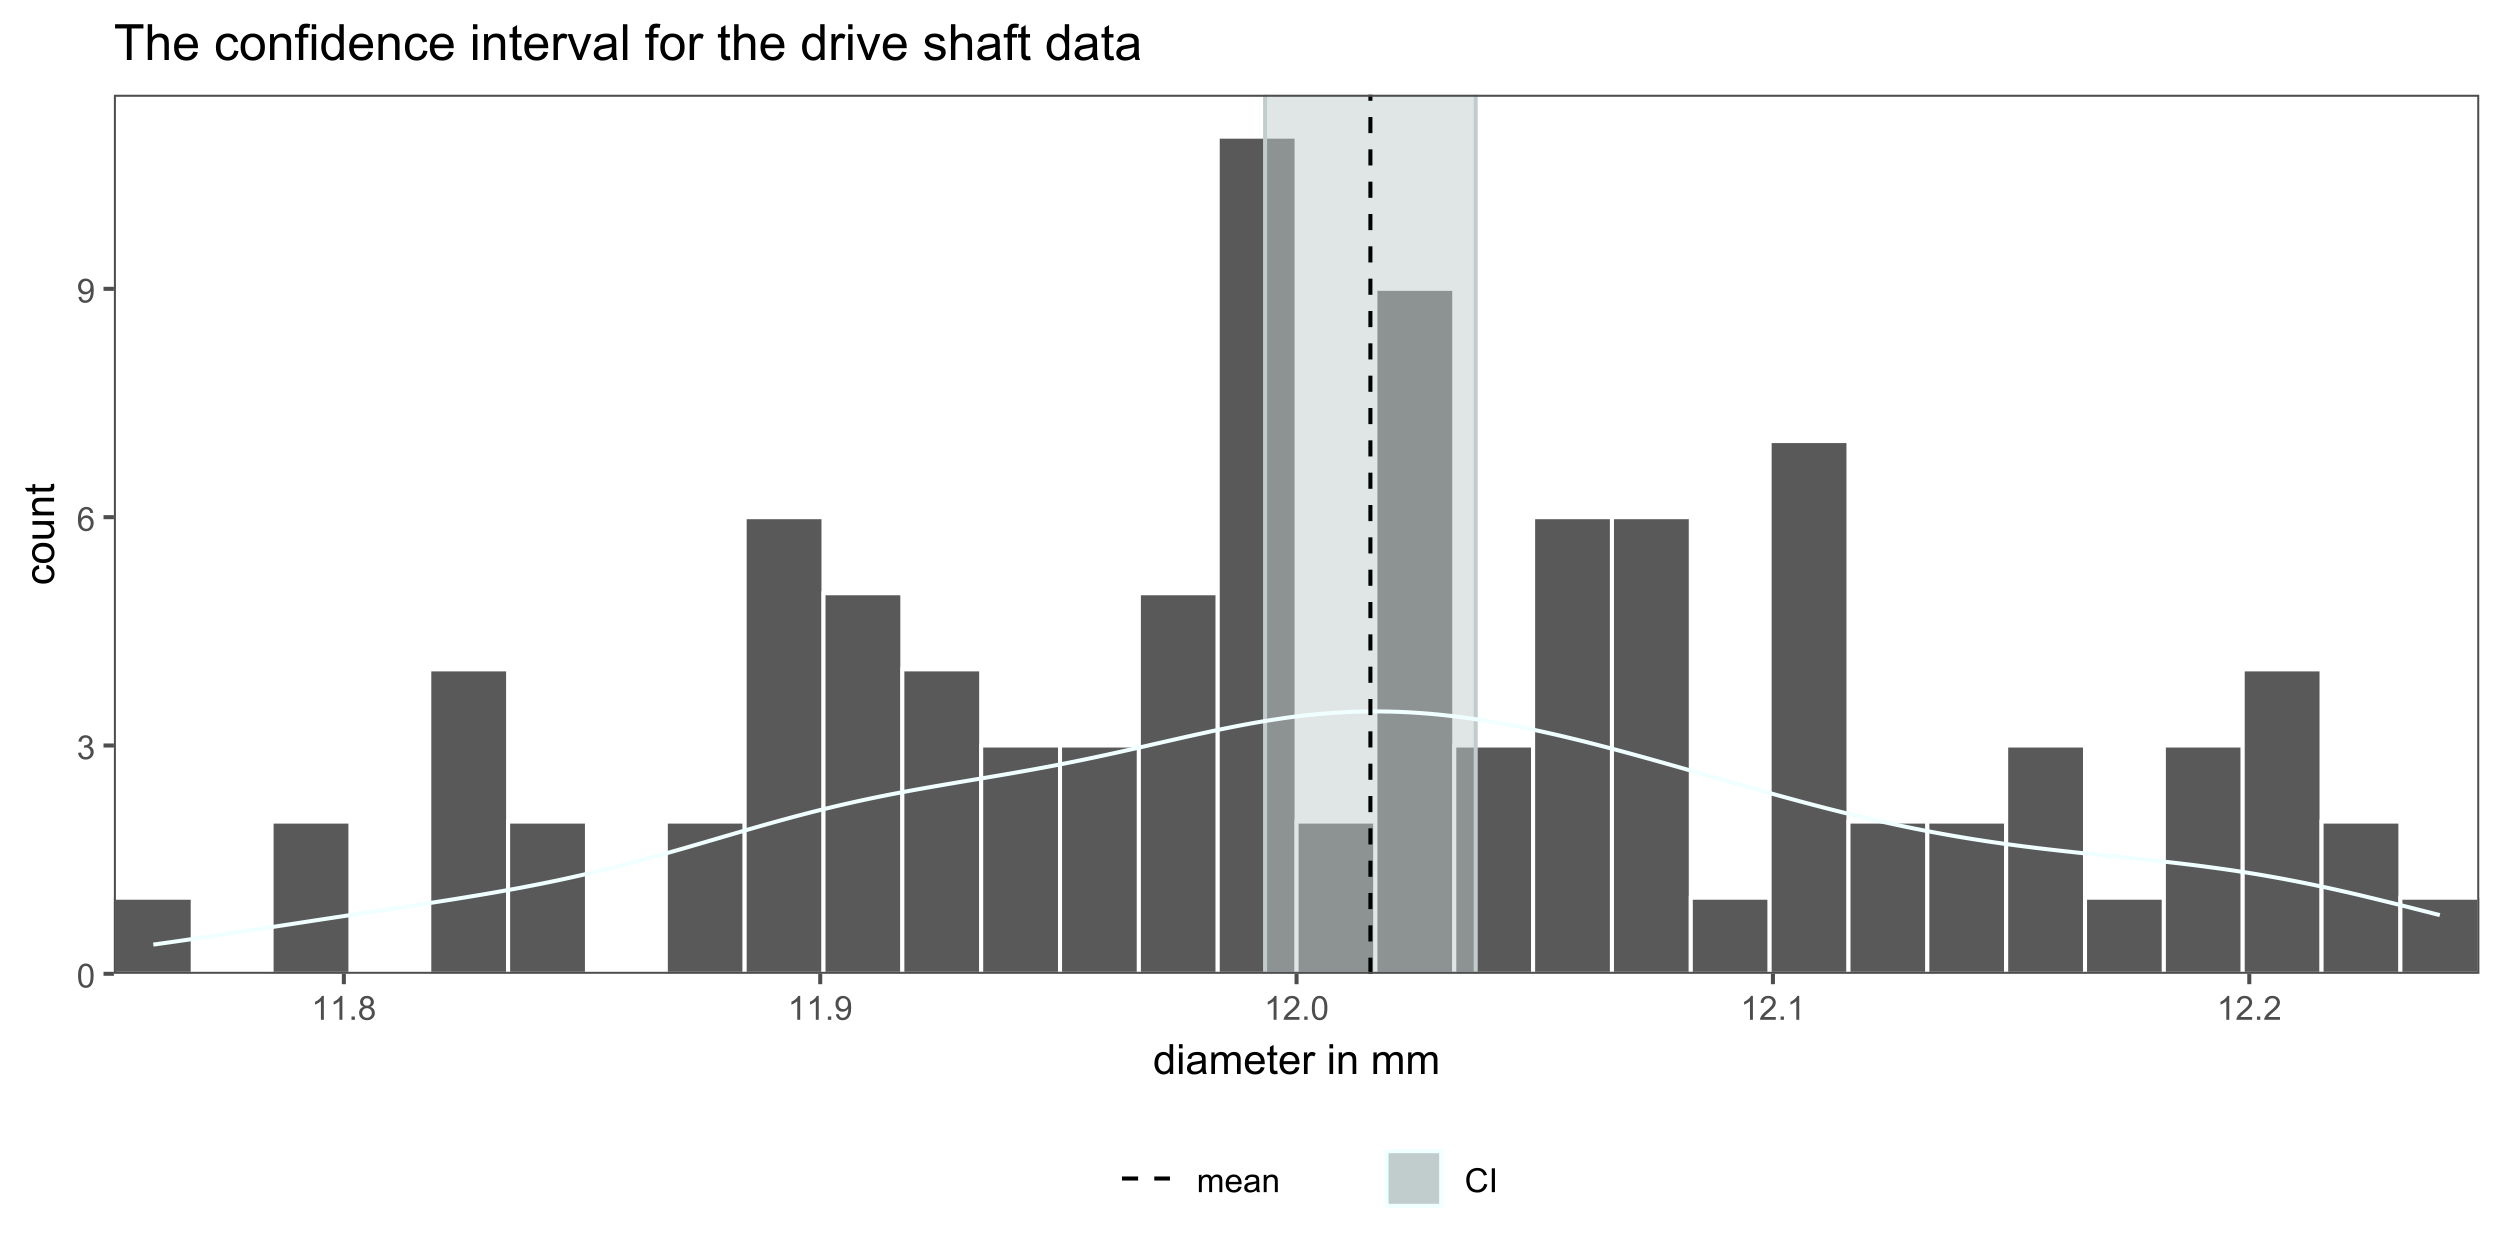 <?xml version="1.0" encoding="UTF-8"?>
<svg xmlns="http://www.w3.org/2000/svg" xmlns:xlink="http://www.w3.org/1999/xlink" width="720" height="360" viewBox="0 0 720 360">
<defs>
<g>
<g id="glyph-0-0">
<path d="M 0.398 -3.391 C 0.398 -4.203 0.48 -4.855 0.648 -5.352 C 0.816 -5.848 1.066 -6.227 1.395 -6.496 C 1.723 -6.766 2.141 -6.898 2.641 -6.898 C 3.008 -6.898 3.332 -6.824 3.609 -6.676 C 3.887 -6.527 4.117 -6.316 4.297 -6.035 C 4.48 -5.754 4.621 -5.414 4.727 -5.012 C 4.828 -4.613 4.879 -4.07 4.879 -3.391 C 4.879 -2.582 4.797 -1.934 4.633 -1.438 C 4.465 -0.941 4.219 -0.559 3.887 -0.289 C 3.559 -0.02 3.141 0.117 2.641 0.117 C 1.977 0.117 1.457 -0.121 1.078 -0.594 C 0.625 -1.168 0.398 -2.098 0.398 -3.391 M 1.266 -3.391 C 1.266 -2.262 1.398 -1.512 1.66 -1.137 C 1.926 -0.762 2.25 -0.578 2.641 -0.578 C 3.027 -0.578 3.352 -0.766 3.617 -1.141 C 3.879 -1.516 4.012 -2.266 4.012 -3.391 C 4.012 -4.52 3.879 -5.273 3.617 -5.645 C 3.352 -6.016 3.023 -6.203 2.629 -6.203 C 2.242 -6.203 1.934 -6.039 1.703 -5.711 C 1.41 -5.289 1.266 -4.516 1.266 -3.391 Z M 1.266 -3.391 "/>
</g>
<g id="glyph-0-1">
<path d="M 0.402 -1.812 L 1.246 -1.926 C 1.344 -1.449 1.508 -1.105 1.742 -0.895 C 1.973 -0.684 2.258 -0.578 2.594 -0.578 C 2.988 -0.578 3.324 -0.715 3.598 -0.988 C 3.871 -1.266 4.008 -1.605 4.008 -2.012 C 4.008 -2.398 3.883 -2.719 3.629 -2.969 C 3.375 -3.223 3.055 -3.348 2.664 -3.348 C 2.504 -3.348 2.305 -3.316 2.066 -3.254 L 2.16 -3.992 C 2.219 -3.988 2.262 -3.984 2.297 -3.984 C 2.656 -3.984 2.98 -4.078 3.266 -4.266 C 3.555 -4.453 3.699 -4.742 3.699 -5.133 C 3.699 -5.441 3.594 -5.699 3.383 -5.902 C 3.176 -6.105 2.906 -6.207 2.574 -6.207 C 2.246 -6.207 1.973 -6.102 1.754 -5.898 C 1.535 -5.691 1.395 -5.383 1.332 -4.969 L 0.488 -5.117 C 0.59 -5.684 0.824 -6.121 1.191 -6.434 C 1.555 -6.746 2.012 -6.898 2.555 -6.898 C 2.93 -6.898 3.273 -6.82 3.59 -6.66 C 3.906 -6.496 4.148 -6.277 4.316 -6 C 4.48 -5.723 4.566 -5.426 4.566 -5.113 C 4.566 -4.816 4.484 -4.547 4.328 -4.305 C 4.168 -4.059 3.93 -3.867 3.617 -3.723 C 4.023 -3.629 4.34 -3.434 4.566 -3.137 C 4.789 -2.844 4.902 -2.473 4.902 -2.031 C 4.902 -1.43 4.684 -0.922 4.246 -0.504 C 3.809 -0.086 3.258 0.121 2.586 0.121 C 1.984 0.121 1.484 -0.059 1.086 -0.418 C 0.688 -0.777 0.461 -1.242 0.402 -1.812 Z M 0.402 -1.812 "/>
</g>
<g id="glyph-0-2">
<path d="M 4.777 -5.188 L 3.938 -5.125 C 3.863 -5.453 3.758 -5.695 3.617 -5.844 C 3.391 -6.086 3.109 -6.207 2.773 -6.207 C 2.508 -6.207 2.27 -6.133 2.066 -5.98 C 1.801 -5.789 1.594 -5.504 1.438 -5.133 C 1.285 -4.762 1.207 -4.23 1.199 -3.543 C 1.402 -3.852 1.652 -4.082 1.945 -4.234 C 2.238 -4.383 2.547 -4.457 2.867 -4.457 C 3.43 -4.457 3.91 -4.25 4.305 -3.836 C 4.699 -3.422 4.898 -2.887 4.898 -2.23 C 4.898 -1.801 4.805 -1.398 4.621 -1.027 C 4.434 -0.66 4.18 -0.375 3.852 -0.18 C 3.527 0.02 3.16 0.117 2.746 0.117 C 2.043 0.117 1.469 -0.141 1.027 -0.66 C 0.582 -1.176 0.359 -2.027 0.359 -3.215 C 0.359 -4.543 0.605 -5.508 1.098 -6.113 C 1.523 -6.637 2.102 -6.898 2.828 -6.898 C 3.367 -6.898 3.809 -6.75 4.156 -6.445 C 4.5 -6.141 4.707 -5.723 4.777 -5.188 M 1.332 -2.227 C 1.332 -1.938 1.395 -1.656 1.516 -1.391 C 1.641 -1.125 1.812 -0.926 2.035 -0.785 C 2.258 -0.645 2.488 -0.578 2.734 -0.578 C 3.09 -0.578 3.395 -0.719 3.652 -1.008 C 3.906 -1.297 4.035 -1.688 4.035 -2.18 C 4.035 -2.656 3.91 -3.027 3.656 -3.301 C 3.402 -3.574 3.086 -3.711 2.699 -3.711 C 2.32 -3.711 1.996 -3.574 1.73 -3.301 C 1.465 -3.027 1.332 -2.672 1.332 -2.227 Z M 1.332 -2.227 "/>
</g>
<g id="glyph-0-3">
<path d="M 0.523 -1.59 L 1.336 -1.664 C 1.406 -1.281 1.535 -1.008 1.73 -0.836 C 1.922 -0.664 2.172 -0.578 2.477 -0.578 C 2.734 -0.578 2.961 -0.637 3.156 -0.754 C 3.352 -0.875 3.512 -1.031 3.637 -1.23 C 3.762 -1.43 3.867 -1.695 3.953 -2.035 C 4.035 -2.371 4.078 -2.715 4.078 -3.066 C 4.078 -3.102 4.078 -3.16 4.074 -3.234 C 3.906 -2.965 3.676 -2.746 3.383 -2.582 C 3.09 -2.414 2.773 -2.328 2.434 -2.328 C 1.863 -2.328 1.383 -2.535 0.988 -2.949 C 0.594 -3.359 0.398 -3.906 0.398 -4.578 C 0.398 -5.277 0.605 -5.836 1.016 -6.262 C 1.426 -6.688 1.941 -6.898 2.559 -6.898 C 3.008 -6.898 3.414 -6.781 3.785 -6.539 C 4.156 -6.297 4.438 -5.957 4.629 -5.512 C 4.82 -5.066 4.918 -4.422 4.918 -3.578 C 4.918 -2.699 4.82 -2 4.633 -1.48 C 4.441 -0.957 4.156 -0.562 3.781 -0.289 C 3.402 -0.02 2.961 0.117 2.457 0.117 C 1.918 0.117 1.48 -0.031 1.141 -0.332 C 0.797 -0.629 0.594 -1.047 0.523 -1.59 M 3.98 -4.621 C 3.98 -5.105 3.852 -5.492 3.594 -5.773 C 3.336 -6.059 3.023 -6.203 2.664 -6.203 C 2.289 -6.203 1.961 -6.047 1.684 -5.742 C 1.406 -5.438 1.266 -5.039 1.266 -4.551 C 1.266 -4.113 1.398 -3.758 1.66 -3.484 C 1.926 -3.211 2.25 -3.074 2.641 -3.074 C 3.031 -3.074 3.352 -3.211 3.602 -3.484 C 3.855 -3.758 3.98 -4.137 3.98 -4.621 Z M 3.98 -4.621 "/>
</g>
<g id="glyph-0-4">
<path d="M 3.578 0 L 2.734 0 L 2.734 -5.375 C 2.531 -5.184 2.262 -4.988 1.934 -4.797 C 1.605 -4.602 1.309 -4.457 1.047 -4.359 L 1.047 -5.176 C 1.516 -5.398 1.93 -5.664 2.281 -5.98 C 2.637 -6.297 2.887 -6.602 3.031 -6.898 L 3.578 -6.898 Z M 3.578 0 "/>
</g>
<g id="glyph-0-5">
<path d="M 0.871 0 L 0.871 -0.961 L 1.832 -0.961 L 1.832 0 Z M 0.871 0 "/>
</g>
<g id="glyph-0-6">
<path d="M 1.695 -3.727 C 1.348 -3.855 1.086 -4.039 0.918 -4.273 C 0.75 -4.512 0.664 -4.797 0.664 -5.129 C 0.664 -5.629 0.844 -6.047 1.203 -6.391 C 1.562 -6.73 2.043 -6.898 2.641 -6.898 C 3.238 -6.898 3.723 -6.727 4.086 -6.379 C 4.453 -6.027 4.637 -5.605 4.637 -5.105 C 4.637 -4.785 4.551 -4.508 4.387 -4.273 C 4.219 -4.035 3.965 -3.855 3.625 -3.727 C 4.047 -3.59 4.367 -3.367 4.586 -3.062 C 4.809 -2.754 4.918 -2.391 4.918 -1.965 C 4.918 -1.375 4.711 -0.883 4.293 -0.484 C 3.879 -0.082 3.332 0.117 2.652 0.117 C 1.977 0.117 1.43 -0.082 1.012 -0.484 C 0.598 -0.887 0.391 -1.387 0.391 -1.988 C 0.391 -2.434 0.504 -2.809 0.73 -3.109 C 0.957 -3.41 1.277 -3.617 1.695 -3.727 M 1.527 -5.156 C 1.527 -4.832 1.633 -4.566 1.844 -4.359 C 2.051 -4.152 2.324 -4.051 2.656 -4.051 C 2.984 -4.051 3.25 -4.152 3.457 -4.355 C 3.664 -4.562 3.77 -4.812 3.77 -5.109 C 3.77 -5.418 3.66 -5.68 3.449 -5.891 C 3.234 -6.102 2.969 -6.207 2.648 -6.207 C 2.328 -6.207 2.059 -6.102 1.848 -5.898 C 1.633 -5.691 1.527 -5.445 1.527 -5.156 M 1.258 -1.984 C 1.258 -1.742 1.312 -1.508 1.426 -1.285 C 1.543 -1.059 1.711 -0.887 1.938 -0.762 C 2.16 -0.637 2.402 -0.578 2.664 -0.578 C 3.066 -0.578 3.398 -0.707 3.66 -0.965 C 3.922 -1.227 4.055 -1.555 4.055 -1.953 C 4.055 -2.359 3.918 -2.695 3.648 -2.961 C 3.379 -3.227 3.039 -3.359 2.633 -3.359 C 2.238 -3.359 1.91 -3.23 1.648 -2.969 C 1.387 -2.703 1.258 -2.375 1.258 -1.984 Z M 1.258 -1.984 "/>
</g>
<g id="glyph-0-7">
<path d="M 4.832 -0.812 L 4.832 0 L 0.289 0 C 0.285 -0.203 0.316 -0.398 0.391 -0.586 C 0.504 -0.895 0.691 -1.199 0.945 -1.5 C 1.199 -1.801 1.566 -2.148 2.047 -2.539 C 2.797 -3.152 3.301 -3.637 3.562 -3.996 C 3.824 -4.355 3.957 -4.691 3.957 -5.012 C 3.957 -5.344 3.836 -5.629 3.598 -5.855 C 3.359 -6.086 3.047 -6.203 2.664 -6.203 C 2.258 -6.203 1.93 -6.078 1.688 -5.836 C 1.445 -5.594 1.32 -5.254 1.316 -4.824 L 0.449 -4.914 C 0.508 -5.559 0.734 -6.051 1.121 -6.391 C 1.508 -6.73 2.027 -6.898 2.68 -6.898 C 3.34 -6.898 3.863 -6.719 4.246 -6.352 C 4.633 -5.984 4.824 -5.531 4.824 -4.992 C 4.824 -4.719 4.766 -4.445 4.656 -4.18 C 4.543 -3.914 4.355 -3.637 4.094 -3.344 C 3.832 -3.047 3.398 -2.645 2.793 -2.133 C 2.289 -1.707 1.961 -1.418 1.82 -1.27 C 1.676 -1.117 1.555 -0.965 1.461 -0.812 Z M 4.832 -0.812 "/>
</g>
<g id="glyph-0-8">
<path d="M 0.633 0 L 0.633 -4.977 L 1.387 -4.977 L 1.387 -4.281 C 1.543 -4.523 1.75 -4.719 2.012 -4.867 C 2.27 -5.016 2.566 -5.09 2.898 -5.09 C 3.266 -5.09 3.566 -5.016 3.805 -4.859 C 4.039 -4.707 4.207 -4.492 4.305 -4.219 C 4.695 -4.801 5.211 -5.09 5.84 -5.09 C 6.336 -5.09 6.715 -4.953 6.98 -4.68 C 7.246 -4.406 7.379 -3.984 7.379 -3.418 L 7.379 0 L 6.539 0 L 6.539 -3.137 C 6.539 -3.473 6.512 -3.715 6.457 -3.863 C 6.402 -4.012 6.305 -4.133 6.16 -4.223 C 6.016 -4.312 5.848 -4.359 5.652 -4.359 C 5.305 -4.359 5.012 -4.242 4.781 -4.012 C 4.551 -3.777 4.434 -3.406 4.434 -2.891 L 4.434 0 L 3.59 0 L 3.59 -3.234 C 3.59 -3.609 3.523 -3.891 3.383 -4.078 C 3.246 -4.266 3.023 -4.359 2.711 -4.359 C 2.473 -4.359 2.254 -4.297 2.051 -4.172 C 1.848 -4.047 1.703 -3.863 1.613 -3.625 C 1.523 -3.383 1.477 -3.035 1.477 -2.582 L 1.477 0 Z M 0.633 0 "/>
</g>
<g id="glyph-0-9">
<path d="M 4.039 -1.602 L 4.914 -1.496 C 4.773 -0.984 4.52 -0.59 4.148 -0.309 C 3.777 -0.027 3.301 0.113 2.723 0.113 C 1.996 0.113 1.418 -0.113 0.992 -0.559 C 0.566 -1.008 0.352 -1.637 0.352 -2.445 C 0.352 -3.285 0.566 -3.934 1 -4.398 C 1.43 -4.859 1.988 -5.09 2.676 -5.09 C 3.344 -5.09 3.887 -4.863 4.309 -4.41 C 4.73 -3.957 4.941 -3.32 4.941 -2.5 C 4.941 -2.449 4.938 -2.375 4.938 -2.273 L 1.223 -2.273 C 1.254 -1.727 1.41 -1.309 1.688 -1.016 C 1.965 -0.727 2.312 -0.582 2.727 -0.582 C 3.039 -0.582 3.301 -0.664 3.52 -0.824 C 3.738 -0.988 3.914 -1.246 4.039 -1.602 M 1.27 -2.969 L 4.051 -2.969 C 4.012 -3.387 3.906 -3.699 3.73 -3.91 C 3.461 -4.234 3.113 -4.398 2.688 -4.398 C 2.297 -4.398 1.973 -4.266 1.707 -4.008 C 1.445 -3.75 1.297 -3.402 1.27 -2.969 Z M 1.27 -2.969 "/>
</g>
<g id="glyph-0-10">
<path d="M 3.883 -0.613 C 3.57 -0.348 3.27 -0.16 2.98 -0.051 C 2.691 0.059 2.379 0.113 2.047 0.113 C 1.5 0.113 1.082 -0.02 0.789 -0.289 C 0.492 -0.555 0.348 -0.898 0.348 -1.312 C 0.348 -1.555 0.402 -1.777 0.512 -1.98 C 0.625 -2.184 0.77 -2.344 0.949 -2.465 C 1.129 -2.586 1.332 -2.68 1.555 -2.742 C 1.723 -2.785 1.973 -2.828 2.305 -2.867 C 2.988 -2.949 3.488 -3.047 3.812 -3.16 C 3.812 -3.273 3.816 -3.348 3.816 -3.379 C 3.816 -3.723 3.734 -3.965 3.578 -4.105 C 3.359 -4.297 3.039 -4.391 2.617 -4.391 C 2.219 -4.391 1.926 -4.324 1.738 -4.184 C 1.547 -4.043 1.406 -3.797 1.316 -3.445 L 0.492 -3.559 C 0.566 -3.91 0.691 -4.195 0.863 -4.414 C 1.035 -4.629 1.281 -4.797 1.609 -4.914 C 1.934 -5.031 2.309 -5.09 2.738 -5.09 C 3.164 -5.09 3.508 -5.039 3.773 -4.941 C 4.039 -4.84 4.234 -4.715 4.359 -4.562 C 4.484 -4.41 4.57 -4.219 4.621 -3.988 C 4.648 -3.844 4.664 -3.586 4.664 -3.211 L 4.664 -2.086 C 4.664 -1.301 4.684 -0.805 4.719 -0.598 C 4.754 -0.391 4.824 -0.191 4.93 0 L 4.051 0 C 3.961 -0.176 3.906 -0.379 3.883 -0.613 M 3.812 -2.5 C 3.504 -2.375 3.047 -2.266 2.434 -2.18 C 2.086 -2.129 1.84 -2.074 1.695 -2.012 C 1.555 -1.949 1.441 -1.855 1.363 -1.738 C 1.285 -1.617 1.246 -1.484 1.246 -1.336 C 1.246 -1.109 1.332 -0.922 1.504 -0.773 C 1.672 -0.625 1.922 -0.547 2.25 -0.547 C 2.574 -0.547 2.863 -0.621 3.117 -0.762 C 3.371 -0.902 3.555 -1.098 3.676 -1.344 C 3.766 -1.535 3.812 -1.816 3.812 -2.188 Z M 3.812 -2.5 "/>
</g>
<g id="glyph-0-11">
<path d="M 0.633 0 L 0.633 -4.977 L 1.391 -4.977 L 1.391 -4.27 C 1.758 -4.816 2.285 -5.09 2.977 -5.09 C 3.277 -5.09 3.551 -5.035 3.805 -4.93 C 4.055 -4.82 4.242 -4.68 4.367 -4.504 C 4.492 -4.328 4.582 -4.121 4.633 -3.883 C 4.664 -3.727 4.68 -3.453 4.68 -3.062 L 4.68 0 L 3.836 0 L 3.836 -3.027 C 3.836 -3.371 3.801 -3.629 3.734 -3.801 C 3.672 -3.969 3.555 -4.105 3.387 -4.207 C 3.219 -4.309 3.023 -4.359 2.797 -4.359 C 2.438 -4.359 2.129 -4.246 1.867 -4.016 C 1.605 -3.789 1.477 -3.355 1.477 -2.719 L 1.477 0 Z M 0.633 0 "/>
</g>
<g id="glyph-0-12">
<path d="M 5.645 -2.41 L 6.555 -2.18 C 6.363 -1.434 6.02 -0.863 5.523 -0.473 C 5.027 -0.078 4.422 0.117 3.707 0.117 C 2.969 0.117 2.363 -0.035 1.902 -0.336 C 1.438 -0.637 1.082 -1.074 0.84 -1.645 C 0.598 -2.219 0.477 -2.832 0.477 -3.488 C 0.477 -4.203 0.613 -4.828 0.887 -5.359 C 1.16 -5.895 1.551 -6.297 2.055 -6.574 C 2.559 -6.852 3.117 -6.988 3.723 -6.988 C 4.41 -6.988 4.988 -6.812 5.457 -6.465 C 5.926 -6.113 6.25 -5.621 6.438 -4.988 L 5.539 -4.777 C 5.383 -5.277 5.148 -5.641 4.848 -5.867 C 4.543 -6.098 4.164 -6.211 3.703 -6.211 C 3.176 -6.211 2.734 -6.086 2.379 -5.832 C 2.023 -5.578 1.773 -5.238 1.633 -4.812 C 1.488 -4.387 1.414 -3.945 1.414 -3.492 C 1.414 -2.906 1.5 -2.398 1.672 -1.961 C 1.84 -1.527 2.105 -1.199 2.465 -0.984 C 2.824 -0.77 3.215 -0.66 3.633 -0.66 C 4.141 -0.66 4.574 -0.809 4.926 -1.102 C 5.281 -1.395 5.52 -1.832 5.645 -2.41 Z M 5.645 -2.41 "/>
</g>
<g id="glyph-0-13">
<path d="M 0.895 0 L 0.895 -6.871 L 1.805 -6.871 L 1.805 0 Z M 0.895 0 "/>
</g>
<g id="glyph-1-0">
<path d="M 4.828 0 L 4.828 -0.785 C 4.434 -0.168 3.852 0.141 3.086 0.141 C 2.59 0.141 2.137 0.004 1.719 -0.27 C 1.305 -0.543 0.98 -0.926 0.754 -1.414 C 0.523 -1.906 0.41 -2.469 0.41 -3.105 C 0.41 -3.727 0.512 -4.289 0.719 -4.797 C 0.926 -5.301 1.238 -5.688 1.652 -5.961 C 2.066 -6.227 2.527 -6.363 3.039 -6.363 C 3.414 -6.363 3.75 -6.285 4.043 -6.125 C 4.336 -5.969 4.574 -5.762 4.758 -5.508 L 4.758 -8.59 L 5.805 -8.59 L 5.805 0 L 4.828 0 M 1.492 -3.105 C 1.492 -2.309 1.66 -1.711 2 -1.32 C 2.332 -0.922 2.73 -0.727 3.188 -0.727 C 3.648 -0.727 4.039 -0.914 4.363 -1.293 C 4.684 -1.668 4.844 -2.242 4.844 -3.016 C 4.844 -3.867 4.68 -4.492 4.352 -4.891 C 4.023 -5.289 3.621 -5.492 3.141 -5.492 C 2.672 -5.492 2.281 -5.297 1.965 -4.914 C 1.652 -4.531 1.492 -3.93 1.492 -3.105 Z M 1.492 -3.105 "/>
</g>
<g id="glyph-1-1">
<path d="M 0.797 -7.375 L 0.797 -8.59 L 1.852 -8.59 L 1.852 -7.375 L 0.797 -7.375 M 0.797 0 L 0.797 -6.223 L 1.852 -6.223 L 1.852 0 Z M 0.797 0 "/>
</g>
<g id="glyph-1-2">
<path d="M 4.852 -0.766 C 4.461 -0.434 4.086 -0.199 3.723 -0.062 C 3.363 0.07 2.973 0.141 2.562 0.141 C 1.875 0.141 1.352 -0.027 0.984 -0.359 C 0.617 -0.695 0.434 -1.121 0.434 -1.641 C 0.434 -1.945 0.504 -2.223 0.641 -2.477 C 0.781 -2.727 0.961 -2.93 1.188 -3.082 C 1.41 -3.234 1.664 -3.348 1.945 -3.43 C 2.152 -3.48 2.465 -3.535 2.883 -3.586 C 3.734 -3.688 4.359 -3.809 4.766 -3.949 C 4.766 -4.094 4.77 -4.184 4.77 -4.227 C 4.77 -4.652 4.672 -4.957 4.469 -5.133 C 4.203 -5.371 3.801 -5.492 3.27 -5.492 C 2.773 -5.492 2.406 -5.402 2.172 -5.23 C 1.934 -5.055 1.758 -4.746 1.648 -4.305 L 0.617 -4.445 C 0.707 -4.887 0.863 -5.246 1.078 -5.516 C 1.293 -5.789 1.602 -5.996 2.008 -6.145 C 2.414 -6.289 2.887 -6.363 3.422 -6.363 C 3.953 -6.363 4.383 -6.301 4.719 -6.176 C 5.047 -6.051 5.293 -5.895 5.449 -5.703 C 5.605 -5.516 5.715 -5.273 5.777 -4.984 C 5.812 -4.805 5.828 -4.484 5.828 -4.016 L 5.828 -2.609 C 5.828 -1.629 5.852 -1.008 5.898 -0.746 C 5.941 -0.488 6.031 -0.238 6.164 0 L 5.062 0 C 4.953 -0.219 4.883 -0.477 4.852 -0.766 M 4.766 -3.125 C 4.379 -2.965 3.805 -2.832 3.039 -2.727 C 2.605 -2.66 2.301 -2.59 2.121 -2.516 C 1.941 -2.434 1.801 -2.32 1.703 -2.172 C 1.605 -2.02 1.559 -1.852 1.559 -1.672 C 1.559 -1.387 1.664 -1.152 1.879 -0.969 C 2.09 -0.781 2.402 -0.684 2.812 -0.688 C 3.219 -0.684 3.578 -0.773 3.898 -0.953 C 4.211 -1.129 4.445 -1.371 4.594 -1.68 C 4.707 -1.918 4.762 -2.27 4.766 -2.734 Z M 4.766 -3.125 "/>
</g>
<g id="glyph-1-3">
<path d="M 0.789 0 L 0.789 -6.223 L 1.734 -6.223 L 1.734 -5.352 C 1.93 -5.656 2.188 -5.898 2.516 -6.086 C 2.836 -6.27 3.207 -6.363 3.621 -6.363 C 4.082 -6.363 4.461 -6.266 4.754 -6.078 C 5.051 -5.883 5.258 -5.617 5.379 -5.273 C 5.871 -6 6.512 -6.363 7.301 -6.363 C 7.918 -6.363 8.391 -6.191 8.727 -5.852 C 9.055 -5.508 9.223 -4.98 9.223 -4.273 L 9.223 0 L 8.172 0 L 8.172 -3.922 C 8.172 -4.34 8.141 -4.645 8.07 -4.832 C 8.004 -5.016 7.879 -5.164 7.699 -5.281 C 7.52 -5.391 7.309 -5.449 7.066 -5.449 C 6.629 -5.449 6.266 -5.305 5.977 -5.012 C 5.688 -4.723 5.543 -4.254 5.543 -3.617 L 5.543 0 L 4.488 0 L 4.488 -4.043 C 4.488 -4.512 4.402 -4.863 4.23 -5.098 C 4.059 -5.332 3.777 -5.449 3.387 -5.449 C 3.09 -5.449 2.816 -5.371 2.562 -5.215 C 2.312 -5.059 2.129 -4.828 2.016 -4.531 C 1.902 -4.227 1.844 -3.793 1.844 -3.227 L 1.844 0 Z M 0.789 0 "/>
</g>
<g id="glyph-1-4">
<path d="M 5.051 -2.004 L 6.141 -1.867 C 5.969 -1.23 5.648 -0.738 5.188 -0.387 C 4.719 -0.035 4.125 0.141 3.406 0.141 C 2.492 0.141 1.773 -0.141 1.238 -0.699 C 0.707 -1.262 0.438 -2.047 0.438 -3.059 C 0.438 -4.105 0.711 -4.918 1.25 -5.496 C 1.789 -6.074 2.484 -6.363 3.344 -6.363 C 4.18 -6.363 4.859 -6.078 5.383 -5.516 C 5.914 -4.945 6.176 -4.148 6.176 -3.125 C 6.176 -3.059 6.172 -2.965 6.172 -2.844 L 1.531 -2.844 C 1.566 -2.156 1.762 -1.633 2.109 -1.273 C 2.457 -0.906 2.891 -0.727 3.41 -0.727 C 3.797 -0.727 4.125 -0.828 4.398 -1.031 C 4.672 -1.234 4.891 -1.559 5.051 -2.004 M 1.586 -3.711 L 5.062 -3.711 C 5.016 -4.23 4.883 -4.625 4.664 -4.887 C 4.328 -5.293 3.891 -5.496 3.359 -5.496 C 2.871 -5.496 2.465 -5.332 2.137 -5.008 C 1.805 -4.684 1.625 -4.25 1.586 -3.711 Z M 1.586 -3.711 "/>
</g>
<g id="glyph-1-5">
<path d="M 3.094 -0.945 L 3.246 -0.012 C 2.949 0.051 2.684 0.082 2.449 0.082 C 2.066 0.082 1.77 0.02 1.559 -0.102 C 1.348 -0.219 1.199 -0.379 1.113 -0.578 C 1.027 -0.773 0.984 -1.188 0.984 -1.82 L 0.984 -5.402 L 0.211 -5.402 L 0.211 -6.223 L 0.984 -6.223 L 0.984 -7.766 L 2.031 -8.398 L 2.031 -6.223 L 3.094 -6.223 L 3.094 -5.402 L 2.031 -5.402 L 2.031 -1.766 C 2.031 -1.461 2.051 -1.27 2.09 -1.184 C 2.125 -1.098 2.188 -1.027 2.27 -0.977 C 2.355 -0.926 2.473 -0.902 2.633 -0.902 C 2.75 -0.902 2.902 -0.914 3.094 -0.945 Z M 3.094 -0.945 "/>
</g>
<g id="glyph-1-6">
<path d="M 0.781 0 L 0.781 -6.223 L 1.727 -6.223 L 1.727 -5.281 C 1.969 -5.719 2.195 -6.012 2.398 -6.152 C 2.605 -6.293 2.828 -6.363 3.078 -6.363 C 3.43 -6.363 3.793 -6.25 4.16 -6.023 L 3.797 -5.047 C 3.539 -5.195 3.281 -5.273 3.023 -5.273 C 2.793 -5.273 2.586 -5.203 2.402 -5.066 C 2.219 -4.926 2.086 -4.734 2.008 -4.488 C 1.891 -4.113 1.836 -3.703 1.836 -3.258 L 1.836 0 Z M 0.781 0 "/>
</g>
<g id="glyph-1-7">
</g>
<g id="glyph-1-8">
<path d="M 0.789 0 L 0.789 -6.223 L 1.742 -6.223 L 1.742 -5.336 C 2.195 -6.02 2.855 -6.363 3.719 -6.363 C 4.094 -6.363 4.441 -6.297 4.754 -6.16 C 5.07 -6.027 5.305 -5.848 5.461 -5.633 C 5.617 -5.41 5.727 -5.152 5.789 -4.852 C 5.828 -4.656 5.848 -4.312 5.848 -3.828 L 5.848 0 L 4.793 0 L 4.793 -3.785 C 4.793 -4.215 4.75 -4.535 4.672 -4.75 C 4.586 -4.961 4.441 -5.133 4.234 -5.258 C 4.023 -5.387 3.781 -5.449 3.5 -5.449 C 3.047 -5.449 2.66 -5.305 2.336 -5.023 C 2.008 -4.734 1.844 -4.195 1.844 -3.398 L 1.844 0 Z M 0.789 0 "/>
</g>
<g id="glyph-2-0">
<path d="M -2.277 -4.852 L -2.145 -5.891 C -1.43 -5.773 -0.871 -5.484 -0.465 -5.02 C -0.062 -4.551 0.141 -3.977 0.141 -3.297 C 0.141 -2.445 -0.137 -1.762 -0.695 -1.246 C -1.25 -0.727 -2.047 -0.469 -3.086 -0.469 C -3.758 -0.469 -4.348 -0.582 -4.852 -0.805 C -5.355 -1.027 -5.734 -1.363 -5.984 -1.82 C -6.238 -2.273 -6.363 -2.77 -6.363 -3.305 C -6.363 -3.98 -6.191 -4.531 -5.852 -4.961 C -5.508 -5.391 -5.023 -5.668 -4.395 -5.789 L -4.234 -4.766 C -4.652 -4.664 -4.969 -4.492 -5.18 -4.246 C -5.391 -3.996 -5.496 -3.699 -5.496 -3.348 C -5.496 -2.812 -5.305 -2.383 -4.926 -2.051 C -4.543 -1.719 -3.941 -1.555 -3.117 -1.555 C -2.281 -1.555 -1.672 -1.711 -1.293 -2.031 C -0.918 -2.352 -0.727 -2.77 -0.727 -3.289 C -0.727 -3.699 -0.852 -4.047 -1.105 -4.324 C -1.359 -4.602 -1.75 -4.777 -2.277 -4.852 Z M -2.277 -4.852 "/>
</g>
<g id="glyph-2-1">
<path d="M -3.109 -0.398 C -4.262 -0.398 -5.117 -0.719 -5.672 -1.359 C -6.133 -1.895 -6.363 -2.547 -6.363 -3.316 C -6.363 -4.172 -6.082 -4.871 -5.523 -5.414 C -4.961 -5.957 -4.188 -6.227 -3.199 -6.227 C -2.398 -6.227 -1.77 -6.109 -1.309 -5.867 C -0.852 -5.629 -0.492 -5.277 -0.238 -4.82 C 0.012 -4.359 0.141 -3.859 0.141 -3.316 C 0.141 -2.445 -0.141 -1.742 -0.695 -1.203 C -1.254 -0.668 -2.059 -0.398 -3.109 -0.398 M -3.109 -1.484 C -2.312 -1.484 -1.719 -1.656 -1.32 -2.004 C -0.926 -2.352 -0.727 -2.789 -0.727 -3.316 C -0.727 -3.84 -0.926 -4.273 -1.324 -4.625 C -1.723 -4.969 -2.328 -5.145 -3.145 -5.145 C -3.914 -5.145 -4.5 -4.969 -4.895 -4.621 C -5.293 -4.27 -5.492 -3.836 -5.492 -3.316 C -5.492 -2.789 -5.293 -2.352 -4.898 -2.004 C -4.504 -1.656 -3.906 -1.484 -3.109 -1.484 Z M -3.109 -1.484 "/>
</g>
<g id="glyph-2-2">
<path d="M 0 -4.867 L -0.914 -4.867 C -0.211 -4.383 0.141 -3.727 0.141 -2.895 C 0.141 -2.527 0.07 -2.184 -0.07 -1.867 C -0.211 -1.547 -0.387 -1.312 -0.602 -1.156 C -0.812 -1.004 -1.074 -0.895 -1.383 -0.832 C -1.59 -0.789 -1.918 -0.77 -2.367 -0.77 L -6.223 -0.77 L -6.223 -1.824 L -2.773 -1.824 C -2.219 -1.824 -1.848 -1.844 -1.656 -1.887 C -1.379 -1.953 -1.164 -2.094 -1.004 -2.309 C -0.848 -2.523 -0.766 -2.789 -0.766 -3.105 C -0.766 -3.422 -0.848 -3.719 -1.012 -3.996 C -1.172 -4.273 -1.395 -4.469 -1.672 -4.586 C -1.953 -4.699 -2.355 -4.758 -2.887 -4.758 L -6.223 -4.758 L -6.223 -5.812 L 0 -5.812 Z M 0 -4.867 "/>
</g>
<g id="glyph-2-3">
<path d="M 0 -0.789 L -6.223 -0.793 L -6.223 -1.742 L -5.336 -1.742 C -6.02 -2.195 -6.363 -2.855 -6.363 -3.723 C -6.363 -4.094 -6.297 -4.441 -6.16 -4.754 C -6.027 -5.07 -5.848 -5.305 -5.633 -5.461 C -5.41 -5.617 -5.152 -5.727 -4.852 -5.789 C -4.656 -5.828 -4.312 -5.848 -3.824 -5.848 L 0 -5.848 L 0 -4.793 L -3.785 -4.793 C -4.215 -4.793 -4.535 -4.75 -4.75 -4.672 C -4.961 -4.586 -5.133 -4.441 -5.258 -4.234 C -5.387 -4.023 -5.449 -3.781 -5.449 -3.5 C -5.449 -3.047 -5.305 -2.66 -5.023 -2.336 C -4.734 -2.008 -4.195 -1.848 -3.398 -1.848 L 0 -1.844 Z M 0 -0.789 "/>
</g>
<g id="glyph-2-4">
<path d="M -0.941 -3.094 L -0.012 -3.246 C 0.051 -2.949 0.082 -2.684 0.082 -2.449 C 0.082 -2.066 0.02 -1.77 -0.098 -1.559 C -0.219 -1.348 -0.379 -1.199 -0.578 -1.113 C -0.773 -1.027 -1.188 -0.984 -1.82 -0.984 L -5.402 -0.984 L -5.402 -0.211 L -6.223 -0.211 L -6.223 -0.984 L -7.766 -0.984 L -8.398 -2.035 L -6.223 -2.035 L -6.223 -3.094 L -5.402 -3.094 L -5.402 -2.035 L -1.762 -2.031 C -1.461 -2.031 -1.27 -2.051 -1.184 -2.09 C -1.098 -2.125 -1.027 -2.188 -0.977 -2.27 C -0.926 -2.355 -0.902 -2.473 -0.902 -2.633 C -0.902 -2.75 -0.914 -2.902 -0.941 -3.094 Z M -0.941 -3.094 "/>
</g>
<g id="glyph-3-0">
<path d="M 3.734 0 L 3.734 -9.09 L 0.336 -9.09 L 0.336 -10.309 L 8.508 -10.309 L 8.508 -9.09 L 5.098 -9.09 L 5.098 0 Z M 3.734 0 "/>
</g>
<g id="glyph-3-1">
<path d="M 0.949 0 L 0.949 -10.309 L 2.215 -10.309 L 2.215 -6.609 C 2.805 -7.293 3.551 -7.637 4.449 -7.637 C 5.004 -7.637 5.484 -7.527 5.891 -7.309 C 6.301 -7.09 6.59 -6.789 6.766 -6.406 C 6.941 -6.02 7.031 -5.465 7.031 -4.73 L 7.031 0 L 5.766 0 L 5.766 -4.73 C 5.766 -5.363 5.629 -5.824 5.355 -6.113 C 5.078 -6.402 4.691 -6.547 4.191 -6.547 C 3.816 -6.547 3.461 -6.449 3.133 -6.254 C 2.801 -6.059 2.566 -5.797 2.426 -5.465 C 2.285 -5.129 2.215 -4.672 2.215 -4.086 L 2.215 0 Z M 0.949 0 "/>
</g>
<g id="glyph-3-2">
<path d="M 6.062 -2.406 L 7.367 -2.242 C 7.164 -1.48 6.781 -0.887 6.223 -0.465 C 5.664 -0.043 4.953 0.168 4.086 0.168 C 2.992 0.168 2.125 -0.168 1.488 -0.84 C 0.848 -1.512 0.527 -2.457 0.527 -3.672 C 0.527 -4.926 0.852 -5.902 1.496 -6.594 C 2.145 -7.289 2.984 -7.637 4.016 -7.637 C 5.012 -7.637 5.828 -7.297 6.461 -6.617 C 7.094 -5.938 7.41 -4.98 7.41 -3.746 C 7.41 -3.672 7.41 -3.559 7.402 -3.41 L 1.836 -3.41 C 1.883 -2.59 2.113 -1.961 2.531 -1.527 C 2.949 -1.09 3.469 -0.871 4.094 -0.871 C 4.555 -0.871 4.953 -0.992 5.281 -1.238 C 5.609 -1.48 5.867 -1.871 6.062 -2.406 M 1.906 -4.449 L 6.074 -4.449 C 6.02 -5.078 5.859 -5.551 5.598 -5.863 C 5.195 -6.352 4.672 -6.594 4.027 -6.594 C 3.449 -6.594 2.957 -6.402 2.562 -6.012 C 2.168 -5.621 1.949 -5.102 1.906 -4.449 Z M 1.906 -4.449 "/>
</g>
<g id="glyph-3-3">
</g>
<g id="glyph-3-4">
<path d="M 5.82 -2.734 L 7.066 -2.574 C 6.93 -1.715 6.582 -1.043 6.023 -0.559 C 5.461 -0.074 4.773 0.168 3.957 0.168 C 2.938 0.168 2.113 -0.164 1.492 -0.832 C 0.871 -1.5 0.562 -2.457 0.562 -3.707 C 0.562 -4.512 0.695 -5.219 0.965 -5.82 C 1.23 -6.426 1.637 -6.879 2.184 -7.184 C 2.73 -7.484 3.324 -7.637 3.965 -7.637 C 4.777 -7.637 5.441 -7.43 5.957 -7.02 C 6.473 -6.609 6.801 -6.027 6.945 -5.273 L 5.715 -5.082 C 5.598 -5.586 5.391 -5.961 5.094 -6.215 C 4.797 -6.469 4.438 -6.594 4.016 -6.594 C 3.379 -6.594 2.859 -6.367 2.461 -5.91 C 2.062 -5.453 1.863 -4.73 1.863 -3.742 C 1.863 -2.738 2.055 -2.008 2.441 -1.555 C 2.824 -1.098 3.324 -0.871 3.945 -0.871 C 4.441 -0.871 4.855 -1.023 5.188 -1.328 C 5.523 -1.633 5.734 -2.102 5.82 -2.734 Z M 5.82 -2.734 "/>
</g>
<g id="glyph-3-5">
<path d="M 0.477 -3.734 C 0.477 -5.117 0.863 -6.141 1.633 -6.805 C 2.273 -7.359 3.055 -7.637 3.98 -7.637 C 5.008 -7.637 5.844 -7.301 6.496 -6.625 C 7.148 -5.953 7.473 -5.023 7.473 -3.84 C 7.473 -2.879 7.328 -2.121 7.043 -1.57 C 6.754 -1.02 6.332 -0.594 5.781 -0.289 C 5.23 0.016 4.633 0.168 3.98 0.168 C 2.934 0.168 2.09 -0.168 1.445 -0.836 C 0.801 -1.508 0.477 -2.473 0.477 -3.734 M 1.777 -3.734 C 1.777 -2.777 1.988 -2.062 2.406 -1.586 C 2.82 -1.109 3.348 -0.871 3.98 -0.871 C 4.609 -0.871 5.129 -1.109 5.547 -1.59 C 5.965 -2.066 6.172 -2.797 6.172 -3.777 C 6.172 -4.699 5.965 -5.398 5.543 -5.875 C 5.125 -6.352 4.602 -6.59 3.98 -6.59 C 3.348 -6.59 2.82 -6.352 2.406 -5.879 C 1.988 -5.406 1.777 -4.691 1.777 -3.734 Z M 1.777 -3.734 "/>
</g>
<g id="glyph-3-6">
<path d="M 0.949 0 L 0.949 -7.469 L 2.09 -7.469 L 2.09 -6.406 C 2.637 -7.227 3.43 -7.637 4.465 -7.637 C 4.914 -7.637 5.328 -7.555 5.707 -7.395 C 6.082 -7.23 6.367 -7.02 6.555 -6.758 C 6.742 -6.496 6.871 -6.184 6.945 -5.82 C 6.992 -5.586 7.016 -5.176 7.016 -4.59 L 7.016 0 L 5.75 0 L 5.75 -4.543 C 5.75 -5.059 5.703 -5.441 5.605 -5.699 C 5.504 -5.953 5.332 -6.156 5.078 -6.309 C 4.828 -6.461 4.535 -6.539 4.199 -6.539 C 3.66 -6.539 3.191 -6.367 2.801 -6.027 C 2.41 -5.684 2.215 -5.035 2.215 -4.078 L 2.215 0 Z M 0.949 0 "/>
</g>
<g id="glyph-3-7">
<path d="M 1.25 0 L 1.25 -6.484 L 0.133 -6.484 L 0.133 -7.469 L 1.25 -7.469 L 1.25 -8.262 C 1.25 -8.762 1.297 -9.137 1.387 -9.379 C 1.508 -9.707 1.723 -9.973 2.027 -10.176 C 2.336 -10.383 2.766 -10.484 3.32 -10.484 C 3.676 -10.484 4.07 -10.441 4.5 -10.355 L 4.309 -9.254 C 4.047 -9.301 3.801 -9.324 3.566 -9.324 C 3.18 -9.324 2.91 -9.242 2.75 -9.078 C 2.59 -8.914 2.512 -8.605 2.512 -8.156 L 2.512 -7.469 L 3.965 -7.469 L 3.965 -6.484 L 2.512 -6.484 L 2.512 0 Z M 1.25 0 "/>
</g>
<g id="glyph-3-8">
<path d="M 0.957 -8.852 L 0.957 -10.309 L 2.223 -10.309 L 2.223 -8.852 L 0.957 -8.852 M 0.957 0 L 0.957 -7.469 L 2.223 -7.469 L 2.223 0 Z M 0.957 0 "/>
</g>
<g id="glyph-3-9">
<path d="M 5.793 0 L 5.793 -0.941 C 5.32 -0.203 4.625 0.168 3.707 0.168 C 3.109 0.168 2.562 0.004 2.062 -0.324 C 1.562 -0.652 1.176 -1.109 0.902 -1.699 C 0.629 -2.285 0.492 -2.961 0.492 -3.727 C 0.492 -4.473 0.617 -5.148 0.863 -5.754 C 1.113 -6.363 1.484 -6.828 1.984 -7.152 C 2.48 -7.473 3.035 -7.637 3.648 -7.637 C 4.098 -7.637 4.5 -7.539 4.852 -7.352 C 5.203 -7.16 5.488 -6.914 5.711 -6.609 L 5.711 -10.309 L 6.969 -10.309 L 6.969 0 L 5.793 0 M 1.793 -3.727 C 1.793 -2.77 1.996 -2.055 2.398 -1.582 C 2.801 -1.109 3.277 -0.871 3.824 -0.871 C 4.379 -0.871 4.848 -1.098 5.234 -1.551 C 5.621 -2.004 5.816 -2.691 5.816 -3.621 C 5.816 -4.645 5.617 -5.395 5.223 -5.871 C 4.832 -6.348 4.344 -6.59 3.77 -6.59 C 3.207 -6.59 2.734 -6.359 2.359 -5.898 C 1.98 -5.441 1.793 -4.715 1.793 -3.727 Z M 1.793 -3.727 "/>
</g>
<g id="glyph-3-10">
<path d="M 3.711 -1.133 L 3.895 -0.016 C 3.539 0.062 3.219 0.098 2.938 0.098 C 2.48 0.098 2.125 0.027 1.871 -0.121 C 1.617 -0.266 1.438 -0.457 1.336 -0.691 C 1.234 -0.93 1.18 -1.426 1.18 -2.188 L 1.18 -6.484 L 0.254 -6.484 L 0.254 -7.469 L 1.18 -7.469 L 1.18 -9.316 L 2.441 -10.074 L 2.441 -7.469 L 3.711 -7.469 L 3.711 -6.484 L 2.441 -6.484 L 2.441 -2.117 C 2.441 -1.754 2.461 -1.523 2.508 -1.422 C 2.551 -1.316 2.625 -1.234 2.723 -1.176 C 2.824 -1.113 2.969 -1.082 3.156 -1.082 C 3.297 -1.082 3.484 -1.098 3.711 -1.133 Z M 3.711 -1.133 "/>
</g>
<g id="glyph-3-11">
<path d="M 0.934 0 L 0.934 -7.469 L 2.074 -7.469 L 2.074 -6.336 C 2.363 -6.863 2.633 -7.215 2.879 -7.383 C 3.125 -7.551 3.395 -7.637 3.691 -7.637 C 4.117 -7.637 4.551 -7.5 4.992 -7.227 L 4.555 -6.055 C 4.246 -6.238 3.938 -6.328 3.629 -6.328 C 3.352 -6.328 3.102 -6.246 2.883 -6.078 C 2.664 -5.91 2.504 -5.68 2.41 -5.387 C 2.27 -4.938 2.199 -4.445 2.199 -3.91 L 2.199 0 Z M 0.934 0 "/>
</g>
<g id="glyph-3-12">
<path d="M 3.023 0 L 0.184 -7.469 L 1.52 -7.469 L 3.121 -2.996 C 3.297 -2.512 3.453 -2.012 3.602 -1.492 C 3.711 -1.883 3.871 -2.359 4.07 -2.91 L 5.73 -7.469 L 7.031 -7.469 L 4.203 0 Z M 3.023 0 "/>
</g>
<g id="glyph-3-13">
<path d="M 5.82 -0.922 C 5.352 -0.523 4.902 -0.242 4.469 -0.078 C 4.035 0.086 3.57 0.168 3.074 0.168 C 2.254 0.168 1.621 -0.031 1.18 -0.434 C 0.742 -0.832 0.52 -1.344 0.52 -1.969 C 0.52 -2.336 0.602 -2.668 0.77 -2.969 C 0.938 -3.273 1.152 -3.516 1.422 -3.699 C 1.691 -3.883 1.996 -4.02 2.336 -4.113 C 2.582 -4.18 2.957 -4.242 3.461 -4.305 C 4.48 -4.426 5.234 -4.57 5.715 -4.738 C 5.723 -4.914 5.723 -5.023 5.723 -5.07 C 5.723 -5.586 5.605 -5.949 5.363 -6.16 C 5.043 -6.445 4.562 -6.59 3.922 -6.59 C 3.328 -6.59 2.887 -6.484 2.605 -6.273 C 2.32 -6.066 2.113 -5.699 1.977 -5.168 L 0.738 -5.336 C 0.852 -5.867 1.035 -6.293 1.293 -6.621 C 1.551 -6.945 1.926 -7.195 2.41 -7.371 C 2.898 -7.547 3.465 -7.637 4.105 -7.637 C 4.742 -7.637 5.262 -7.562 5.66 -7.41 C 6.059 -7.262 6.352 -7.07 6.539 -6.844 C 6.727 -6.617 6.859 -6.332 6.934 -5.984 C 6.977 -5.77 6.996 -5.379 6.996 -4.816 L 6.996 -3.129 C 6.996 -1.953 7.023 -1.207 7.078 -0.895 C 7.129 -0.586 7.238 -0.285 7.398 0 L 6.074 0 C 5.945 -0.262 5.859 -0.57 5.82 -0.922 M 5.715 -3.746 C 5.258 -3.559 4.566 -3.402 3.648 -3.27 C 3.129 -3.195 2.762 -3.109 2.547 -3.016 C 2.328 -2.922 2.164 -2.785 2.047 -2.605 C 1.93 -2.426 1.871 -2.223 1.871 -2.004 C 1.871 -1.668 1.996 -1.387 2.254 -1.16 C 2.508 -0.934 2.883 -0.824 3.375 -0.824 C 3.863 -0.824 4.297 -0.93 4.676 -1.141 C 5.055 -1.355 5.336 -1.648 5.512 -2.02 C 5.648 -2.305 5.715 -2.727 5.715 -3.285 Z M 5.715 -3.746 "/>
</g>
<g id="glyph-3-14">
<path d="M 0.922 0 L 0.922 -10.309 L 2.188 -10.309 L 2.188 0 Z M 0.922 0 "/>
</g>
<g id="glyph-3-15">
<path d="M 0.441 -2.23 L 1.695 -2.426 C 1.766 -1.926 1.961 -1.539 2.281 -1.273 C 2.602 -1.004 3.051 -0.871 3.629 -0.871 C 4.211 -0.871 4.641 -0.988 4.922 -1.227 C 5.203 -1.465 5.344 -1.742 5.344 -2.059 C 5.344 -2.348 5.219 -2.57 4.973 -2.734 C 4.797 -2.848 4.367 -2.992 3.676 -3.164 C 2.75 -3.398 2.105 -3.602 1.746 -3.773 C 1.387 -3.941 1.117 -4.18 0.93 -4.484 C 0.746 -4.785 0.652 -5.117 0.652 -5.484 C 0.652 -5.816 0.73 -6.125 0.883 -6.41 C 1.035 -6.691 1.242 -6.93 1.504 -7.117 C 1.703 -7.262 1.969 -7.383 2.309 -7.484 C 2.648 -7.586 3.016 -7.637 3.402 -7.637 C 3.988 -7.637 4.504 -7.551 4.945 -7.383 C 5.391 -7.215 5.715 -6.984 5.926 -6.695 C 6.137 -6.41 6.285 -6.023 6.363 -5.539 L 5.125 -5.371 C 5.07 -5.758 4.906 -6.055 4.637 -6.273 C 4.367 -6.488 3.988 -6.594 3.496 -6.594 C 2.914 -6.594 2.5 -6.5 2.25 -6.309 C 2 -6.113 1.879 -5.891 1.879 -5.633 C 1.879 -5.469 1.93 -5.32 2.031 -5.188 C 2.137 -5.055 2.297 -4.941 2.516 -4.852 C 2.645 -4.805 3.016 -4.695 3.637 -4.527 C 4.531 -4.289 5.156 -4.094 5.508 -3.941 C 5.863 -3.789 6.141 -3.566 6.344 -3.277 C 6.543 -2.984 6.645 -2.625 6.645 -2.195 C 6.645 -1.773 6.52 -1.375 6.273 -1 C 6.027 -0.629 5.676 -0.34 5.211 -0.137 C 4.746 0.066 4.223 0.168 3.637 0.168 C 2.664 0.168 1.926 -0.031 1.418 -0.438 C 0.91 -0.84 0.582 -1.438 0.441 -2.23 Z M 0.441 -2.23 "/>
</g>
</g>
<clipPath id="clip-0">
<path clip-rule="nonzero" d="M 32.801 27.293 L 714.023 27.293 L 714.023 280.457 L 32.801 280.457 Z M 32.801 27.293 "/>
</clipPath>
<clipPath id="clip-1">
<path clip-rule="nonzero" d="M 32.801 258 L 56 258 L 56 280.457 L 32.801 280.457 Z M 32.801 258 "/>
</clipPath>
<clipPath id="clip-2">
<path clip-rule="nonzero" d="M 32.801 257 L 57 257 L 57 280.457 L 32.801 280.457 Z M 32.801 257 "/>
</clipPath>
<clipPath id="clip-3">
<path clip-rule="nonzero" d="M 54 279 L 79 279 L 79 280.457 L 54 280.457 Z M 54 279 "/>
</clipPath>
<clipPath id="clip-4">
<path clip-rule="nonzero" d="M 78 236 L 101 236 L 101 280.457 L 78 280.457 Z M 78 236 "/>
</clipPath>
<clipPath id="clip-5">
<path clip-rule="nonzero" d="M 77 236 L 102 236 L 102 280.457 L 77 280.457 Z M 77 236 "/>
</clipPath>
<clipPath id="clip-6">
<path clip-rule="nonzero" d="M 100 279 L 125 279 L 125 280.457 L 100 280.457 Z M 100 279 "/>
</clipPath>
<clipPath id="clip-7">
<path clip-rule="nonzero" d="M 123 192 L 147 192 L 147 280.457 L 123 280.457 Z M 123 192 "/>
</clipPath>
<clipPath id="clip-8">
<path clip-rule="nonzero" d="M 146 236 L 170 236 L 170 280.457 L 146 280.457 Z M 146 236 "/>
</clipPath>
<clipPath id="clip-9">
<path clip-rule="nonzero" d="M 145 236 L 170 236 L 170 280.457 L 145 280.457 Z M 145 236 "/>
</clipPath>
<clipPath id="clip-10">
<path clip-rule="nonzero" d="M 168 279 L 193 279 L 193 280.457 L 168 280.457 Z M 168 279 "/>
</clipPath>
<clipPath id="clip-11">
<path clip-rule="nonzero" d="M 191 236 L 215 236 L 215 280.457 L 191 280.457 Z M 191 236 "/>
</clipPath>
<clipPath id="clip-12">
<path clip-rule="nonzero" d="M 191 236 L 216 236 L 216 280.457 L 191 280.457 Z M 191 236 "/>
</clipPath>
<clipPath id="clip-13">
<path clip-rule="nonzero" d="M 214 148 L 238 148 L 238 280.457 L 214 280.457 Z M 214 148 "/>
</clipPath>
<clipPath id="clip-14">
<path clip-rule="nonzero" d="M 213 148 L 238 148 L 238 280.457 L 213 280.457 Z M 213 148 "/>
</clipPath>
<clipPath id="clip-15">
<path clip-rule="nonzero" d="M 237 170 L 260 170 L 260 280.457 L 237 280.457 Z M 237 170 "/>
</clipPath>
<clipPath id="clip-16">
<path clip-rule="nonzero" d="M 236 170 L 261 170 L 261 280.457 L 236 280.457 Z M 236 170 "/>
</clipPath>
<clipPath id="clip-17">
<path clip-rule="nonzero" d="M 259 192 L 283 192 L 283 280.457 L 259 280.457 Z M 259 192 "/>
</clipPath>
<clipPath id="clip-18">
<path clip-rule="nonzero" d="M 259 192 L 284 192 L 284 280.457 L 259 280.457 Z M 259 192 "/>
</clipPath>
<clipPath id="clip-19">
<path clip-rule="nonzero" d="M 282 214 L 306 214 L 306 280.457 L 282 280.457 Z M 282 214 "/>
</clipPath>
<clipPath id="clip-20">
<path clip-rule="nonzero" d="M 305 214 L 328 214 L 328 280.457 L 305 280.457 Z M 305 214 "/>
</clipPath>
<clipPath id="clip-21">
<path clip-rule="nonzero" d="M 304 214 L 329 214 L 329 280.457 L 304 280.457 Z M 304 214 "/>
</clipPath>
<clipPath id="clip-22">
<path clip-rule="nonzero" d="M 327 170 L 351 170 L 351 280.457 L 327 280.457 Z M 327 170 "/>
</clipPath>
<clipPath id="clip-23">
<path clip-rule="nonzero" d="M 327 170 L 352 170 L 352 280.457 L 327 280.457 Z M 327 170 "/>
</clipPath>
<clipPath id="clip-24">
<path clip-rule="nonzero" d="M 350 39 L 374 39 L 374 280.457 L 350 280.457 Z M 350 39 "/>
</clipPath>
<clipPath id="clip-25">
<path clip-rule="nonzero" d="M 350 38 L 374 38 L 374 280.457 L 350 280.457 Z M 350 38 "/>
</clipPath>
<clipPath id="clip-26">
<path clip-rule="nonzero" d="M 373 236 L 397 236 L 397 280.457 L 373 280.457 Z M 373 236 "/>
</clipPath>
<clipPath id="clip-27">
<path clip-rule="nonzero" d="M 372 236 L 397 236 L 397 280.457 L 372 280.457 Z M 372 236 "/>
</clipPath>
<clipPath id="clip-28">
<path clip-rule="nonzero" d="M 396 83 L 419 83 L 419 280.457 L 396 280.457 Z M 396 83 "/>
</clipPath>
<clipPath id="clip-29">
<path clip-rule="nonzero" d="M 395 82 L 420 82 L 420 280.457 L 395 280.457 Z M 395 82 "/>
</clipPath>
<clipPath id="clip-30">
<path clip-rule="nonzero" d="M 418 214 L 442 214 L 442 280.457 L 418 280.457 Z M 418 214 "/>
</clipPath>
<clipPath id="clip-31">
<path clip-rule="nonzero" d="M 418 214 L 443 214 L 443 280.457 L 418 280.457 Z M 418 214 "/>
</clipPath>
<clipPath id="clip-32">
<path clip-rule="nonzero" d="M 441 148 L 465 148 L 465 280.457 L 441 280.457 Z M 441 148 "/>
</clipPath>
<clipPath id="clip-33">
<path clip-rule="nonzero" d="M 440 148 L 465 148 L 465 280.457 L 440 280.457 Z M 440 148 "/>
</clipPath>
<clipPath id="clip-34">
<path clip-rule="nonzero" d="M 464 148 L 487 148 L 487 280.457 L 464 280.457 Z M 464 148 "/>
</clipPath>
<clipPath id="clip-35">
<path clip-rule="nonzero" d="M 463 148 L 488 148 L 488 280.457 L 463 280.457 Z M 463 148 "/>
</clipPath>
<clipPath id="clip-36">
<path clip-rule="nonzero" d="M 486 258 L 510 258 L 510 280.457 L 486 280.457 Z M 486 258 "/>
</clipPath>
<clipPath id="clip-37">
<path clip-rule="nonzero" d="M 486 257 L 511 257 L 511 280.457 L 486 280.457 Z M 486 257 "/>
</clipPath>
<clipPath id="clip-38">
<path clip-rule="nonzero" d="M 509 127 L 533 127 L 533 280.457 L 509 280.457 Z M 509 127 "/>
</clipPath>
<clipPath id="clip-39">
<path clip-rule="nonzero" d="M 509 126 L 533 126 L 533 280.457 L 509 280.457 Z M 509 126 "/>
</clipPath>
<clipPath id="clip-40">
<path clip-rule="nonzero" d="M 532 236 L 556 236 L 556 280.457 L 532 280.457 Z M 532 236 "/>
</clipPath>
<clipPath id="clip-41">
<path clip-rule="nonzero" d="M 531 236 L 556 236 L 556 280.457 L 531 280.457 Z M 531 236 "/>
</clipPath>
<clipPath id="clip-42">
<path clip-rule="nonzero" d="M 555 236 L 578 236 L 578 280.457 L 555 280.457 Z M 555 236 "/>
</clipPath>
<clipPath id="clip-43">
<path clip-rule="nonzero" d="M 554 236 L 579 236 L 579 280.457 L 554 280.457 Z M 554 236 "/>
</clipPath>
<clipPath id="clip-44">
<path clip-rule="nonzero" d="M 577 214 L 601 214 L 601 280.457 L 577 280.457 Z M 577 214 "/>
</clipPath>
<clipPath id="clip-45">
<path clip-rule="nonzero" d="M 577 214 L 602 214 L 602 280.457 L 577 280.457 Z M 577 214 "/>
</clipPath>
<clipPath id="clip-46">
<path clip-rule="nonzero" d="M 600 258 L 624 258 L 624 280.457 L 600 280.457 Z M 600 258 "/>
</clipPath>
<clipPath id="clip-47">
<path clip-rule="nonzero" d="M 599 257 L 624 257 L 624 280.457 L 599 280.457 Z M 599 257 "/>
</clipPath>
<clipPath id="clip-48">
<path clip-rule="nonzero" d="M 623 214 L 646 214 L 646 280.457 L 623 280.457 Z M 623 214 "/>
</clipPath>
<clipPath id="clip-49">
<path clip-rule="nonzero" d="M 622 214 L 647 214 L 647 280.457 L 622 280.457 Z M 622 214 "/>
</clipPath>
<clipPath id="clip-50">
<path clip-rule="nonzero" d="M 645 192 L 669 192 L 669 280.457 L 645 280.457 Z M 645 192 "/>
</clipPath>
<clipPath id="clip-51">
<path clip-rule="nonzero" d="M 645 192 L 670 192 L 670 280.457 L 645 280.457 Z M 645 192 "/>
</clipPath>
<clipPath id="clip-52">
<path clip-rule="nonzero" d="M 668 236 L 692 236 L 692 280.457 L 668 280.457 Z M 668 236 "/>
</clipPath>
<clipPath id="clip-53">
<path clip-rule="nonzero" d="M 691 258 L 714.023 258 L 714.023 280.457 L 691 280.457 Z M 691 258 "/>
</clipPath>
<clipPath id="clip-54">
<path clip-rule="nonzero" d="M 690 257 L 714.023 257 L 714.023 280.457 L 690 280.457 Z M 690 257 "/>
</clipPath>
<clipPath id="clip-55">
<path clip-rule="nonzero" d="M 364 27.293 L 426 27.293 L 426 280.457 L 364 280.457 Z M 364 27.293 "/>
</clipPath>
<clipPath id="clip-56">
<path clip-rule="nonzero" d="M 363 27.293 L 365 27.293 L 365 280.457 L 363 280.457 Z M 363 27.293 "/>
</clipPath>
<clipPath id="clip-57">
<path clip-rule="nonzero" d="M 424 27.293 L 426 27.293 L 426 280.457 L 424 280.457 Z M 424 27.293 "/>
</clipPath>
<clipPath id="clip-58">
<path clip-rule="nonzero" d="M 394 27.293 L 396 27.293 L 396 280.457 L 394 280.457 Z M 394 27.293 "/>
</clipPath>
<clipPath id="clip-59">
<path clip-rule="nonzero" d="M 32.801 27.293 L 714.023 27.293 L 714.023 280.457 L 32.801 280.457 Z M 32.801 27.293 "/>
</clipPath>
</defs>
<rect x="-72" y="-36" width="864" height="432" fill="rgb(100%, 100%, 100%)" fill-opacity="1"/>
<rect x="-72" y="-36" width="864" height="432" fill="rgb(100%, 100%, 100%)" fill-opacity="1"/>
<path fill="none" stroke-width="1.164" stroke-linecap="round" stroke-linejoin="round" stroke="rgb(100%, 100%, 100%)" stroke-opacity="1" stroke-miterlimit="10" d="M 0 360 L 720 360 L 720 0 L 0 0 Z M 0 360 "/>
<g clip-path="url(#clip-0)">
<path fill-rule="nonzero" fill="rgb(100%, 100%, 100%)" fill-opacity="1" d="M 32.801 280.457 L 714.023 280.457 L 714.023 27.293 L 32.801 27.293 Z M 32.801 280.457 "/>
</g>
<g clip-path="url(#clip-1)">
<path fill-rule="nonzero" fill="rgb(34.902%, 34.902%, 34.902%)" fill-opacity="1" d="M 32.801 280.457 L 55.508 280.457 L 55.508 258.539 L 32.801 258.539 Z M 32.801 280.457 "/>
</g>
<g clip-path="url(#clip-2)">
<path fill="none" stroke-width="1.164" stroke-linecap="butt" stroke-linejoin="miter" stroke="rgb(100%, 100%, 100%)" stroke-opacity="1" stroke-miterlimit="10" d="M 32.801 280.457 L 55.508 280.457 L 55.508 258.539 L 32.801 258.539 Z M 32.801 280.457 "/>
</g>
<g clip-path="url(#clip-3)">
<path fill="none" stroke-width="1.164" stroke-linecap="butt" stroke-linejoin="miter" stroke="rgb(100%, 100%, 100%)" stroke-opacity="1" stroke-miterlimit="10" d="M 55.508 280.457 L 78.215 280.457 Z M 55.508 280.457 "/>
</g>
<g clip-path="url(#clip-4)">
<path fill-rule="nonzero" fill="rgb(34.902%, 34.902%, 34.902%)" fill-opacity="1" d="M 78.215 280.457 L 100.922 280.457 L 100.922 236.621 L 78.215 236.621 Z M 78.215 280.457 "/>
</g>
<g clip-path="url(#clip-5)">
<path fill="none" stroke-width="1.164" stroke-linecap="butt" stroke-linejoin="miter" stroke="rgb(100%, 100%, 100%)" stroke-opacity="1" stroke-miterlimit="10" d="M 78.215 280.457 L 100.922 280.457 L 100.922 236.621 L 78.215 236.621 Z M 78.215 280.457 "/>
</g>
<g clip-path="url(#clip-6)">
<path fill="none" stroke-width="1.164" stroke-linecap="butt" stroke-linejoin="miter" stroke="rgb(100%, 100%, 100%)" stroke-opacity="1" stroke-miterlimit="10" d="M 100.922 280.457 L 123.629 280.457 Z M 100.922 280.457 "/>
</g>
<g clip-path="url(#clip-7)">
<path fill-rule="nonzero" fill="rgb(34.902%, 34.902%, 34.902%)" fill-opacity="1" stroke-width="1.164" stroke-linecap="butt" stroke-linejoin="miter" stroke="rgb(100%, 100%, 100%)" stroke-opacity="1" stroke-miterlimit="10" d="M 123.629 280.457 L 146.336 280.457 L 146.336 192.781 L 123.629 192.781 Z M 123.629 280.457 "/>
</g>
<g clip-path="url(#clip-8)">
<path fill-rule="nonzero" fill="rgb(34.902%, 34.902%, 34.902%)" fill-opacity="1" d="M 146.336 280.457 L 169.043 280.457 L 169.043 236.621 L 146.336 236.621 Z M 146.336 280.457 "/>
</g>
<g clip-path="url(#clip-9)">
<path fill="none" stroke-width="1.164" stroke-linecap="butt" stroke-linejoin="miter" stroke="rgb(100%, 100%, 100%)" stroke-opacity="1" stroke-miterlimit="10" d="M 146.336 280.457 L 169.043 280.457 L 169.043 236.621 L 146.336 236.621 Z M 146.336 280.457 "/>
</g>
<g clip-path="url(#clip-10)">
<path fill="none" stroke-width="1.164" stroke-linecap="butt" stroke-linejoin="miter" stroke="rgb(100%, 100%, 100%)" stroke-opacity="1" stroke-miterlimit="10" d="M 169.043 280.457 L 191.75 280.457 Z M 169.043 280.457 "/>
</g>
<g clip-path="url(#clip-11)">
<path fill-rule="nonzero" fill="rgb(34.902%, 34.902%, 34.902%)" fill-opacity="1" d="M 191.754 280.457 L 214.461 280.457 L 214.461 236.621 L 191.754 236.621 Z M 191.754 280.457 "/>
</g>
<g clip-path="url(#clip-12)">
<path fill="none" stroke-width="1.164" stroke-linecap="butt" stroke-linejoin="miter" stroke="rgb(100%, 100%, 100%)" stroke-opacity="1" stroke-miterlimit="10" d="M 191.754 280.457 L 214.461 280.457 L 214.461 236.621 L 191.754 236.621 Z M 191.754 280.457 "/>
</g>
<g clip-path="url(#clip-13)">
<path fill-rule="nonzero" fill="rgb(34.902%, 34.902%, 34.902%)" fill-opacity="1" d="M 214.461 280.457 L 237.168 280.457 L 237.168 148.945 L 214.461 148.945 Z M 214.461 280.457 "/>
</g>
<g clip-path="url(#clip-14)">
<path fill="none" stroke-width="1.164" stroke-linecap="butt" stroke-linejoin="miter" stroke="rgb(100%, 100%, 100%)" stroke-opacity="1" stroke-miterlimit="10" d="M 214.461 280.457 L 237.168 280.457 L 237.168 148.945 L 214.461 148.945 Z M 214.461 280.457 "/>
</g>
<g clip-path="url(#clip-15)">
<path fill-rule="nonzero" fill="rgb(34.902%, 34.902%, 34.902%)" fill-opacity="1" d="M 237.168 280.457 L 259.875 280.457 L 259.875 170.863 L 237.168 170.863 Z M 237.168 280.457 "/>
</g>
<g clip-path="url(#clip-16)">
<path fill="none" stroke-width="1.164" stroke-linecap="butt" stroke-linejoin="miter" stroke="rgb(100%, 100%, 100%)" stroke-opacity="1" stroke-miterlimit="10" d="M 237.168 280.457 L 259.875 280.457 L 259.875 170.863 L 237.168 170.863 Z M 237.168 280.457 "/>
</g>
<g clip-path="url(#clip-17)">
<path fill-rule="nonzero" fill="rgb(34.902%, 34.902%, 34.902%)" fill-opacity="1" d="M 259.875 280.457 L 282.582 280.457 L 282.582 192.781 L 259.875 192.781 Z M 259.875 280.457 "/>
</g>
<g clip-path="url(#clip-18)">
<path fill="none" stroke-width="1.164" stroke-linecap="butt" stroke-linejoin="miter" stroke="rgb(100%, 100%, 100%)" stroke-opacity="1" stroke-miterlimit="10" d="M 259.875 280.457 L 282.582 280.457 L 282.582 192.781 L 259.875 192.781 Z M 259.875 280.457 "/>
</g>
<g clip-path="url(#clip-19)">
<path fill-rule="nonzero" fill="rgb(34.902%, 34.902%, 34.902%)" fill-opacity="1" stroke-width="1.164" stroke-linecap="butt" stroke-linejoin="miter" stroke="rgb(100%, 100%, 100%)" stroke-opacity="1" stroke-miterlimit="10" d="M 282.582 280.457 L 305.289 280.457 L 305.289 214.699 L 282.582 214.699 Z M 282.582 280.457 "/>
</g>
<g clip-path="url(#clip-20)">
<path fill-rule="nonzero" fill="rgb(34.902%, 34.902%, 34.902%)" fill-opacity="1" d="M 305.289 280.457 L 327.996 280.457 L 327.996 214.699 L 305.289 214.699 Z M 305.289 280.457 "/>
</g>
<g clip-path="url(#clip-21)">
<path fill="none" stroke-width="1.164" stroke-linecap="butt" stroke-linejoin="miter" stroke="rgb(100%, 100%, 100%)" stroke-opacity="1" stroke-miterlimit="10" d="M 305.289 280.457 L 327.996 280.457 L 327.996 214.699 L 305.289 214.699 Z M 305.289 280.457 "/>
</g>
<g clip-path="url(#clip-22)">
<path fill-rule="nonzero" fill="rgb(34.902%, 34.902%, 34.902%)" fill-opacity="1" d="M 327.996 280.457 L 350.703 280.457 L 350.703 170.863 L 327.996 170.863 Z M 327.996 280.457 "/>
</g>
<g clip-path="url(#clip-23)">
<path fill="none" stroke-width="1.164" stroke-linecap="butt" stroke-linejoin="miter" stroke="rgb(100%, 100%, 100%)" stroke-opacity="1" stroke-miterlimit="10" d="M 327.996 280.457 L 350.703 280.457 L 350.703 170.863 L 327.996 170.863 Z M 327.996 280.457 "/>
</g>
<g clip-path="url(#clip-24)">
<path fill-rule="nonzero" fill="rgb(34.902%, 34.902%, 34.902%)" fill-opacity="1" d="M 350.703 280.457 L 373.41 280.457 L 373.41 39.352 L 350.703 39.352 Z M 350.703 280.457 "/>
</g>
<g clip-path="url(#clip-25)">
<path fill="none" stroke-width="1.164" stroke-linecap="butt" stroke-linejoin="miter" stroke="rgb(100%, 100%, 100%)" stroke-opacity="1" stroke-miterlimit="10" d="M 350.703 280.457 L 373.41 280.457 L 373.41 39.352 L 350.703 39.352 Z M 350.703 280.457 "/>
</g>
<g clip-path="url(#clip-26)">
<path fill-rule="nonzero" fill="rgb(34.902%, 34.902%, 34.902%)" fill-opacity="1" d="M 373.41 280.457 L 396.117 280.457 L 396.117 236.621 L 373.41 236.621 Z M 373.41 280.457 "/>
</g>
<g clip-path="url(#clip-27)">
<path fill="none" stroke-width="1.164" stroke-linecap="butt" stroke-linejoin="miter" stroke="rgb(100%, 100%, 100%)" stroke-opacity="1" stroke-miterlimit="10" d="M 373.41 280.457 L 396.117 280.457 L 396.117 236.621 L 373.41 236.621 Z M 373.41 280.457 "/>
</g>
<g clip-path="url(#clip-28)">
<path fill-rule="nonzero" fill="rgb(34.902%, 34.902%, 34.902%)" fill-opacity="1" d="M 396.117 280.457 L 418.824 280.457 L 418.824 83.188 L 396.117 83.188 Z M 396.117 280.457 "/>
</g>
<g clip-path="url(#clip-29)">
<path fill="none" stroke-width="1.164" stroke-linecap="butt" stroke-linejoin="miter" stroke="rgb(100%, 100%, 100%)" stroke-opacity="1" stroke-miterlimit="10" d="M 396.117 280.457 L 418.824 280.457 L 418.824 83.188 L 396.117 83.188 Z M 396.117 280.457 "/>
</g>
<g clip-path="url(#clip-30)">
<path fill-rule="nonzero" fill="rgb(34.902%, 34.902%, 34.902%)" fill-opacity="1" d="M 418.828 280.457 L 441.535 280.457 L 441.535 214.699 L 418.828 214.699 Z M 418.828 280.457 "/>
</g>
<g clip-path="url(#clip-31)">
<path fill="none" stroke-width="1.164" stroke-linecap="butt" stroke-linejoin="miter" stroke="rgb(100%, 100%, 100%)" stroke-opacity="1" stroke-miterlimit="10" d="M 418.828 280.457 L 441.535 280.457 L 441.535 214.699 L 418.828 214.699 Z M 418.828 280.457 "/>
</g>
<g clip-path="url(#clip-32)">
<path fill-rule="nonzero" fill="rgb(34.902%, 34.902%, 34.902%)" fill-opacity="1" d="M 441.535 280.457 L 464.242 280.457 L 464.242 148.945 L 441.535 148.945 Z M 441.535 280.457 "/>
</g>
<g clip-path="url(#clip-33)">
<path fill="none" stroke-width="1.164" stroke-linecap="butt" stroke-linejoin="miter" stroke="rgb(100%, 100%, 100%)" stroke-opacity="1" stroke-miterlimit="10" d="M 441.535 280.457 L 464.242 280.457 L 464.242 148.945 L 441.535 148.945 Z M 441.535 280.457 "/>
</g>
<g clip-path="url(#clip-34)">
<path fill-rule="nonzero" fill="rgb(34.902%, 34.902%, 34.902%)" fill-opacity="1" d="M 464.242 280.457 L 486.949 280.457 L 486.949 148.945 L 464.242 148.945 Z M 464.242 280.457 "/>
</g>
<g clip-path="url(#clip-35)">
<path fill="none" stroke-width="1.164" stroke-linecap="butt" stroke-linejoin="miter" stroke="rgb(100%, 100%, 100%)" stroke-opacity="1" stroke-miterlimit="10" d="M 464.242 280.457 L 486.949 280.457 L 486.949 148.945 L 464.242 148.945 Z M 464.242 280.457 "/>
</g>
<g clip-path="url(#clip-36)">
<path fill-rule="nonzero" fill="rgb(34.902%, 34.902%, 34.902%)" fill-opacity="1" d="M 486.949 280.457 L 509.656 280.457 L 509.656 258.539 L 486.949 258.539 Z M 486.949 280.457 "/>
</g>
<g clip-path="url(#clip-37)">
<path fill="none" stroke-width="1.164" stroke-linecap="butt" stroke-linejoin="miter" stroke="rgb(100%, 100%, 100%)" stroke-opacity="1" stroke-miterlimit="10" d="M 486.949 280.457 L 509.656 280.457 L 509.656 258.539 L 486.949 258.539 Z M 486.949 280.457 "/>
</g>
<g clip-path="url(#clip-38)">
<path fill-rule="nonzero" fill="rgb(34.902%, 34.902%, 34.902%)" fill-opacity="1" d="M 509.656 280.457 L 532.363 280.457 L 532.363 127.023 L 509.656 127.023 Z M 509.656 280.457 "/>
</g>
<g clip-path="url(#clip-39)">
<path fill="none" stroke-width="1.164" stroke-linecap="butt" stroke-linejoin="miter" stroke="rgb(100%, 100%, 100%)" stroke-opacity="1" stroke-miterlimit="10" d="M 509.656 280.457 L 532.363 280.457 L 532.363 127.023 L 509.656 127.023 Z M 509.656 280.457 "/>
</g>
<g clip-path="url(#clip-40)">
<path fill-rule="nonzero" fill="rgb(34.902%, 34.902%, 34.902%)" fill-opacity="1" d="M 532.363 280.457 L 555.07 280.457 L 555.07 236.621 L 532.363 236.621 Z M 532.363 280.457 "/>
</g>
<g clip-path="url(#clip-41)">
<path fill="none" stroke-width="1.164" stroke-linecap="butt" stroke-linejoin="miter" stroke="rgb(100%, 100%, 100%)" stroke-opacity="1" stroke-miterlimit="10" d="M 532.363 280.457 L 555.07 280.457 L 555.07 236.621 L 532.363 236.621 Z M 532.363 280.457 "/>
</g>
<g clip-path="url(#clip-42)">
<path fill-rule="nonzero" fill="rgb(34.902%, 34.902%, 34.902%)" fill-opacity="1" d="M 555.07 280.457 L 577.777 280.457 L 577.777 236.621 L 555.07 236.621 Z M 555.07 280.457 "/>
</g>
<g clip-path="url(#clip-43)">
<path fill="none" stroke-width="1.164" stroke-linecap="butt" stroke-linejoin="miter" stroke="rgb(100%, 100%, 100%)" stroke-opacity="1" stroke-miterlimit="10" d="M 555.07 280.457 L 577.777 280.457 L 577.777 236.621 L 555.07 236.621 Z M 555.07 280.457 "/>
</g>
<g clip-path="url(#clip-44)">
<path fill-rule="nonzero" fill="rgb(34.902%, 34.902%, 34.902%)" fill-opacity="1" d="M 577.777 280.457 L 600.484 280.457 L 600.484 214.699 L 577.777 214.699 Z M 577.777 280.457 "/>
</g>
<g clip-path="url(#clip-45)">
<path fill="none" stroke-width="1.164" stroke-linecap="butt" stroke-linejoin="miter" stroke="rgb(100%, 100%, 100%)" stroke-opacity="1" stroke-miterlimit="10" d="M 577.777 280.457 L 600.484 280.457 L 600.484 214.699 L 577.777 214.699 Z M 577.777 280.457 "/>
</g>
<g clip-path="url(#clip-46)">
<path fill-rule="nonzero" fill="rgb(34.902%, 34.902%, 34.902%)" fill-opacity="1" d="M 600.484 280.457 L 623.191 280.457 L 623.191 258.539 L 600.484 258.539 Z M 600.484 280.457 "/>
</g>
<g clip-path="url(#clip-47)">
<path fill="none" stroke-width="1.164" stroke-linecap="butt" stroke-linejoin="miter" stroke="rgb(100%, 100%, 100%)" stroke-opacity="1" stroke-miterlimit="10" d="M 600.484 280.457 L 623.191 280.457 L 623.191 258.539 L 600.484 258.539 Z M 600.484 280.457 "/>
</g>
<g clip-path="url(#clip-48)">
<path fill-rule="nonzero" fill="rgb(34.902%, 34.902%, 34.902%)" fill-opacity="1" d="M 623.191 280.457 L 645.898 280.457 L 645.898 214.699 L 623.191 214.699 Z M 623.191 280.457 "/>
</g>
<g clip-path="url(#clip-49)">
<path fill="none" stroke-width="1.164" stroke-linecap="butt" stroke-linejoin="miter" stroke="rgb(100%, 100%, 100%)" stroke-opacity="1" stroke-miterlimit="10" d="M 623.191 280.457 L 645.898 280.457 L 645.898 214.699 L 623.191 214.699 Z M 623.191 280.457 "/>
</g>
<g clip-path="url(#clip-50)">
<path fill-rule="nonzero" fill="rgb(34.902%, 34.902%, 34.902%)" fill-opacity="1" d="M 645.898 280.457 L 668.605 280.457 L 668.605 192.781 L 645.898 192.781 Z M 645.898 280.457 "/>
</g>
<g clip-path="url(#clip-51)">
<path fill="none" stroke-width="1.164" stroke-linecap="butt" stroke-linejoin="miter" stroke="rgb(100%, 100%, 100%)" stroke-opacity="1" stroke-miterlimit="10" d="M 645.898 280.457 L 668.605 280.457 L 668.605 192.781 L 645.898 192.781 Z M 645.898 280.457 "/>
</g>
<g clip-path="url(#clip-52)">
<path fill-rule="nonzero" fill="rgb(34.902%, 34.902%, 34.902%)" fill-opacity="1" stroke-width="1.164" stroke-linecap="butt" stroke-linejoin="miter" stroke="rgb(100%, 100%, 100%)" stroke-opacity="1" stroke-miterlimit="10" d="M 668.609 280.457 L 691.316 280.457 L 691.316 236.621 L 668.609 236.621 Z M 668.609 280.457 "/>
</g>
<g clip-path="url(#clip-53)">
<path fill-rule="nonzero" fill="rgb(34.902%, 34.902%, 34.902%)" fill-opacity="1" d="M 691.316 280.457 L 714.023 280.457 L 714.023 258.539 L 691.316 258.539 Z M 691.316 280.457 "/>
</g>
<g clip-path="url(#clip-54)">
<path fill="none" stroke-width="1.164" stroke-linecap="butt" stroke-linejoin="miter" stroke="rgb(100%, 100%, 100%)" stroke-opacity="1" stroke-miterlimit="10" d="M 691.316 280.457 L 714.023 280.457 L 714.023 258.539 L 691.316 258.539 Z M 691.316 280.457 "/>
</g>
<g clip-path="url(#clip-55)">
<path fill-rule="nonzero" fill="rgb(75.686%, 80.392%, 80.392%)" fill-opacity="0.502" d="M 364.344 280.457 L 425.004 280.457 L 425.004 27.293 L 364.344 27.293 Z M 364.344 280.457 "/>
</g>
<g clip-path="url(#clip-56)">
<path fill="none" stroke-width="1.164" stroke-linecap="butt" stroke-linejoin="round" stroke="rgb(75.686%, 80.392%, 80.392%)" stroke-opacity="1" stroke-miterlimit="10" d="M 364.344 280.457 L 364.344 27.293 "/>
</g>
<g clip-path="url(#clip-57)">
<path fill="none" stroke-width="1.164" stroke-linecap="butt" stroke-linejoin="round" stroke="rgb(75.686%, 80.392%, 80.392%)" stroke-opacity="1" stroke-miterlimit="10" d="M 425.008 280.457 L 425.008 27.293 "/>
</g>
<path fill="none" stroke-width="1.164" stroke-linecap="butt" stroke-linejoin="round" stroke="rgb(94.118%, 100%, 100%)" stroke-opacity="1" stroke-miterlimit="10" d="M 44.152 272.043 L 45.441 271.867 L 46.73 271.688 L 48.02 271.504 L 49.309 271.324 L 50.598 271.141 L 51.887 270.953 L 53.176 270.77 L 55.754 270.395 L 57.039 270.203 L 58.328 270.016 L 62.195 269.441 L 63.484 269.246 L 64.773 269.055 L 69.93 268.273 L 71.215 268.078 L 72.504 267.879 L 75.082 267.488 L 76.371 267.289 L 77.66 267.094 L 80.238 266.695 L 81.527 266.5 L 82.816 266.301 L 84.102 266.105 L 85.391 265.906 L 86.68 265.711 L 87.969 265.512 L 89.258 265.316 L 90.547 265.117 L 91.836 264.922 L 93.125 264.723 L 95.703 264.332 L 96.988 264.137 L 108.59 262.379 L 109.875 262.184 L 111.164 261.992 L 116.32 261.211 L 117.609 261.012 L 120.188 260.621 L 121.477 260.422 L 122.762 260.223 L 125.34 259.824 L 130.496 259.012 L 131.785 258.805 L 133.074 258.594 L 134.363 258.387 L 135.648 258.172 L 136.938 257.961 L 138.227 257.746 L 139.516 257.527 L 142.094 257.082 L 144.672 256.629 L 145.961 256.398 L 147.25 256.164 L 148.539 255.926 L 149.824 255.688 L 151.113 255.445 L 153.691 254.945 L 154.98 254.691 L 156.27 254.434 L 157.559 254.172 L 160.137 253.641 L 161.426 253.367 L 162.711 253.09 L 164 252.809 L 165.289 252.523 L 166.578 252.234 L 167.867 251.941 L 170.445 251.34 L 171.734 251.035 L 173.023 250.727 L 174.312 250.41 L 175.598 250.09 L 176.887 249.77 L 179.465 249.113 L 180.754 248.781 L 183.332 248.102 L 184.621 247.754 L 185.91 247.41 L 187.199 247.055 L 188.484 246.703 L 191.062 245.984 L 193.641 245.258 L 194.93 244.891 L 198.797 243.777 L 200.086 243.402 L 201.371 243.027 L 202.66 242.652 L 203.949 242.273 L 205.238 241.898 L 206.527 241.52 L 207.816 241.145 L 209.105 240.766 L 210.395 240.391 L 211.684 240.012 L 212.973 239.637 L 214.258 239.266 L 215.547 238.891 L 216.836 238.52 L 219.414 237.785 L 221.992 237.059 L 223.281 236.699 L 224.57 236.344 L 227.148 235.641 L 228.434 235.293 L 231.012 234.613 L 232.301 234.277 L 234.879 233.621 L 237.457 232.98 L 238.746 232.668 L 240.035 232.359 L 241.32 232.051 L 243.898 231.457 L 245.188 231.164 L 247.766 230.594 L 249.055 230.316 L 250.344 230.043 L 251.633 229.773 L 252.922 229.508 L 254.207 229.246 L 256.785 228.738 L 258.074 228.488 L 259.363 228.242 L 260.652 228 L 263.23 227.523 L 264.52 227.289 L 265.809 227.059 L 267.094 226.832 L 268.383 226.605 L 272.25 225.938 L 274.828 225.5 L 276.117 225.285 L 277.406 225.066 L 278.695 224.852 L 279.98 224.637 L 281.27 224.422 L 282.559 224.203 L 283.848 223.988 L 289.004 223.113 L 291.582 222.668 L 292.867 222.441 L 294.156 222.215 L 296.734 221.754 L 298.023 221.52 L 300.602 221.043 L 301.891 220.801 L 304.469 220.309 L 305.754 220.059 L 307.043 219.805 L 309.621 219.289 L 310.91 219.027 L 312.199 218.762 L 314.777 218.223 L 316.066 217.949 L 318.645 217.395 L 319.93 217.113 L 321.219 216.832 L 322.508 216.547 L 323.797 216.258 L 325.086 215.973 L 326.375 215.68 L 327.664 215.391 L 331.531 214.512 L 332.816 214.215 L 334.105 213.922 L 335.395 213.625 L 340.551 212.453 L 341.84 212.164 L 343.129 211.879 L 344.418 211.59 L 345.703 211.309 L 346.992 211.027 L 349.57 210.473 L 350.859 210.203 L 353.438 209.672 L 354.727 209.414 L 356.016 209.16 L 357.305 208.91 L 358.59 208.668 L 359.879 208.43 L 361.168 208.199 L 362.457 207.973 L 363.746 207.754 L 365.035 207.543 L 366.324 207.336 L 367.613 207.137 L 368.902 206.945 L 370.191 206.758 L 371.477 206.586 L 372.766 206.418 L 374.055 206.254 L 376.633 205.957 L 377.922 205.824 L 379.211 205.699 L 380.5 205.582 L 381.789 205.473 L 383.078 205.371 L 384.363 205.285 L 385.652 205.199 L 386.941 205.129 L 388.23 205.066 L 389.52 205.012 L 390.809 204.969 L 392.098 204.934 L 393.387 204.91 L 394.676 204.895 L 395.965 204.887 L 397.254 204.895 L 398.539 204.906 L 399.828 204.926 L 402.406 204.996 L 403.695 205.051 L 404.984 205.109 L 406.273 205.176 L 408.852 205.34 L 410.141 205.438 L 411.426 205.539 L 412.715 205.652 L 414.004 205.773 L 415.293 205.902 L 416.582 206.043 L 417.871 206.188 L 419.16 206.34 L 420.449 206.504 L 421.738 206.672 L 423.027 206.852 L 424.312 207.035 L 425.602 207.227 L 426.891 207.426 L 428.18 207.629 L 429.469 207.844 L 432.047 208.289 L 433.336 208.523 L 434.625 208.762 L 435.914 209.008 L 437.199 209.258 L 438.488 209.516 L 439.777 209.777 L 441.066 210.043 L 443.645 210.598 L 444.934 210.879 L 446.223 211.168 L 447.512 211.461 L 448.801 211.758 L 450.086 212.059 L 452.664 212.676 L 453.953 212.988 L 456.531 213.629 L 457.82 213.953 L 459.109 214.281 L 460.398 214.613 L 461.688 214.949 L 462.973 215.285 L 464.262 215.625 L 466.84 216.312 L 468.129 216.664 L 469.418 217.012 L 470.707 217.363 L 473.285 218.074 L 475.863 218.793 L 477.148 219.152 L 479.727 219.879 L 481.016 220.246 L 482.305 220.609 L 484.883 221.344 L 486.172 221.715 L 488.75 222.449 L 490.035 222.82 L 491.324 223.191 L 492.613 223.559 L 493.902 223.93 L 495.191 224.297 L 496.48 224.668 L 501.637 226.137 L 502.922 226.504 L 508.078 227.957 L 509.367 228.316 L 510.656 228.672 L 511.945 229.031 L 513.234 229.383 L 514.523 229.738 L 515.809 230.09 L 518.387 230.785 L 519.676 231.129 L 522.254 231.809 L 524.832 232.48 L 526.121 232.812 L 527.41 233.141 L 528.695 233.465 L 529.984 233.789 L 531.273 234.109 L 532.562 234.426 L 533.852 234.738 L 535.141 235.047 L 537.719 235.656 L 540.297 236.25 L 541.582 236.543 L 544.16 237.113 L 545.449 237.395 L 548.027 237.941 L 549.316 238.211 L 551.895 238.734 L 554.473 239.242 L 555.758 239.488 L 557.047 239.73 L 559.625 240.207 L 560.914 240.438 L 562.203 240.664 L 563.492 240.887 L 566.07 241.316 L 567.359 241.527 L 568.645 241.734 L 569.934 241.938 L 572.512 242.328 L 573.801 242.52 L 575.09 242.707 L 576.379 242.891 L 577.668 243.07 L 578.957 243.246 L 580.246 243.418 L 581.531 243.586 L 582.82 243.754 L 586.688 244.234 L 589.266 244.539 L 591.844 244.836 L 593.133 244.98 L 594.418 245.125 L 595.707 245.266 L 596.996 245.402 L 598.285 245.543 L 599.574 245.68 L 600.863 245.812 L 602.152 245.949 L 604.73 246.215 L 606.02 246.344 L 607.305 246.477 L 608.594 246.609 L 609.883 246.738 L 615.039 247.27 L 616.328 247.406 L 617.617 247.539 L 618.906 247.676 L 620.191 247.816 L 621.48 247.953 L 625.348 248.387 L 627.926 248.684 L 631.793 249.152 L 633.082 249.316 L 634.367 249.48 L 638.234 249.996 L 639.523 250.18 L 640.812 250.359 L 642.102 250.547 L 643.391 250.738 L 644.68 250.934 L 645.969 251.133 L 647.254 251.336 L 648.543 251.543 L 649.832 251.754 L 651.121 251.969 L 653.699 252.414 L 654.988 252.645 L 657.566 253.113 L 658.855 253.359 L 660.141 253.605 L 661.43 253.855 L 662.719 254.109 L 664.008 254.367 L 666.586 254.898 L 669.164 255.445 L 670.453 255.723 L 671.742 256.008 L 673.027 256.293 L 674.316 256.582 L 675.605 256.875 L 676.895 257.172 L 679.473 257.773 L 683.34 258.699 L 684.629 259.012 L 685.914 259.328 L 687.203 259.645 L 689.781 260.285 L 693.648 261.258 L 694.938 261.586 L 696.227 261.91 L 697.516 262.238 L 698.801 262.566 L 702.668 263.551 "/>
<g clip-path="url(#clip-58)">
<path fill="none" stroke-width="1.164" stroke-linecap="butt" stroke-linejoin="round" stroke="rgb(0%, 0%, 0%)" stroke-opacity="1" stroke-dasharray="4.656 4.656" stroke-miterlimit="10" d="M 394.676 280.457 L 394.676 27.293 "/>
</g>
<g clip-path="url(#clip-59)">
<path fill="none" stroke-width="1.164" stroke-linecap="round" stroke-linejoin="round" stroke="rgb(30.196%, 30.196%, 30.196%)" stroke-opacity="1" stroke-miterlimit="10" d="M 32.801 280.457 L 714.023 280.457 L 714.023 27.293 L 32.801 27.293 Z M 32.801 280.457 "/>
</g>
<g fill="rgb(30.196%, 30.196%, 30.196%)" fill-opacity="1">
<use xlink:href="#glyph-0-0" x="22.082" y="284.391"/>
</g>
<g fill="rgb(30.196%, 30.196%, 30.196%)" fill-opacity="1">
<use xlink:href="#glyph-0-1" x="22.082" y="218.637"/>
</g>
<g fill="rgb(30.196%, 30.196%, 30.196%)" fill-opacity="1">
<use xlink:href="#glyph-0-2" x="22.082" y="152.879"/>
</g>
<g fill="rgb(30.196%, 30.196%, 30.196%)" fill-opacity="1">
<use xlink:href="#glyph-0-3" x="22.082" y="87.121"/>
</g>
<path fill="none" stroke-width="1.164" stroke-linecap="butt" stroke-linejoin="round" stroke="rgb(30.196%, 30.196%, 30.196%)" stroke-opacity="1" stroke-miterlimit="10" d="M 29.812 280.457 L 32.801 280.457 "/>
<path fill="none" stroke-width="1.164" stroke-linecap="butt" stroke-linejoin="round" stroke="rgb(30.196%, 30.196%, 30.196%)" stroke-opacity="1" stroke-miterlimit="10" d="M 29.812 214.699 L 32.801 214.699 "/>
<path fill="none" stroke-width="1.164" stroke-linecap="butt" stroke-linejoin="round" stroke="rgb(30.196%, 30.196%, 30.196%)" stroke-opacity="1" stroke-miterlimit="10" d="M 29.812 148.941 L 32.801 148.941 "/>
<path fill="none" stroke-width="1.164" stroke-linecap="butt" stroke-linejoin="round" stroke="rgb(30.196%, 30.196%, 30.196%)" stroke-opacity="1" stroke-miterlimit="10" d="M 29.812 83.188 L 32.801 83.188 "/>
<path fill="none" stroke-width="1.164" stroke-linecap="butt" stroke-linejoin="round" stroke="rgb(30.196%, 30.196%, 30.196%)" stroke-opacity="1" stroke-miterlimit="10" d="M 99.031 283.445 L 99.031 280.457 "/>
<path fill="none" stroke-width="1.164" stroke-linecap="butt" stroke-linejoin="round" stroke="rgb(30.196%, 30.196%, 30.196%)" stroke-opacity="1" stroke-miterlimit="10" d="M 236.223 283.445 L 236.223 280.457 "/>
<path fill="none" stroke-width="1.164" stroke-linecap="butt" stroke-linejoin="round" stroke="rgb(30.196%, 30.196%, 30.196%)" stroke-opacity="1" stroke-miterlimit="10" d="M 373.41 283.445 L 373.41 280.457 "/>
<path fill="none" stroke-width="1.164" stroke-linecap="butt" stroke-linejoin="round" stroke="rgb(30.196%, 30.196%, 30.196%)" stroke-opacity="1" stroke-miterlimit="10" d="M 510.602 283.445 L 510.602 280.457 "/>
<path fill="none" stroke-width="1.164" stroke-linecap="butt" stroke-linejoin="round" stroke="rgb(30.196%, 30.196%, 30.196%)" stroke-opacity="1" stroke-miterlimit="10" d="M 647.793 283.445 L 647.793 280.457 "/>
<g fill="rgb(30.196%, 30.196%, 30.196%)" fill-opacity="1">
<use xlink:href="#glyph-0-4" x="89.688" y="293.707"/>
<use xlink:href="#glyph-0-4" x="95.027" y="293.707"/>
<use xlink:href="#glyph-0-5" x="100.366" y="293.707"/>
<use xlink:href="#glyph-0-6" x="103.033" y="293.707"/>
</g>
<g fill="rgb(30.196%, 30.196%, 30.196%)" fill-opacity="1">
<use xlink:href="#glyph-0-4" x="226.879" y="293.707"/>
<use xlink:href="#glyph-0-4" x="232.218" y="293.707"/>
<use xlink:href="#glyph-0-5" x="237.557" y="293.707"/>
<use xlink:href="#glyph-0-3" x="240.224" y="293.707"/>
</g>
<g fill="rgb(30.196%, 30.196%, 30.196%)" fill-opacity="1">
<use xlink:href="#glyph-0-4" x="364.066" y="293.707"/>
<use xlink:href="#glyph-0-7" x="369.405" y="293.707"/>
<use xlink:href="#glyph-0-5" x="374.745" y="293.707"/>
<use xlink:href="#glyph-0-0" x="377.412" y="293.707"/>
</g>
<g fill="rgb(30.196%, 30.196%, 30.196%)" fill-opacity="1">
<use xlink:href="#glyph-0-4" x="501.258" y="293.707"/>
<use xlink:href="#glyph-0-7" x="506.597" y="293.707"/>
<use xlink:href="#glyph-0-5" x="511.936" y="293.707"/>
<use xlink:href="#glyph-0-4" x="514.603" y="293.707"/>
</g>
<g fill="rgb(30.196%, 30.196%, 30.196%)" fill-opacity="1">
<use xlink:href="#glyph-0-4" x="638.449" y="293.707"/>
<use xlink:href="#glyph-0-7" x="643.788" y="293.707"/>
<use xlink:href="#glyph-0-5" x="649.127" y="293.707"/>
<use xlink:href="#glyph-0-7" x="651.795" y="293.707"/>
</g>
<g fill="rgb(0%, 0%, 0%)" fill-opacity="1">
<use xlink:href="#glyph-1-0" x="332.066" y="309.309"/>
<use xlink:href="#glyph-1-1" x="338.74" y="309.309"/>
<use xlink:href="#glyph-1-2" x="341.406" y="309.309"/>
<use xlink:href="#glyph-1-3" x="348.08" y="309.309"/>
<use xlink:href="#glyph-1-4" x="358.076" y="309.309"/>
<use xlink:href="#glyph-1-5" x="364.75" y="309.309"/>
<use xlink:href="#glyph-1-4" x="368.084" y="309.309"/>
<use xlink:href="#glyph-1-6" x="374.758" y="309.309"/>
<use xlink:href="#glyph-1-7" x="378.754" y="309.309"/>
<use xlink:href="#glyph-1-1" x="382.088" y="309.309"/>
<use xlink:href="#glyph-1-8" x="384.754" y="309.309"/>
<use xlink:href="#glyph-1-7" x="391.428" y="309.309"/>
<use xlink:href="#glyph-1-3" x="394.762" y="309.309"/>
<use xlink:href="#glyph-1-3" x="404.758" y="309.309"/>
</g>
<g fill="rgb(0%, 0%, 0%)" fill-opacity="1">
<use xlink:href="#glyph-2-0" x="15.566" y="168.555"/>
<use xlink:href="#glyph-2-1" x="15.566" y="162.555"/>
<use xlink:href="#glyph-2-2" x="15.566" y="155.881"/>
<use xlink:href="#glyph-2-3" x="15.566" y="149.207"/>
<use xlink:href="#glyph-2-4" x="15.566" y="142.533"/>
</g>
<path fill-rule="nonzero" fill="rgb(100%, 100%, 100%)" fill-opacity="1" d="M 309.438 354.023 L 374.641 354.023 L 374.641 324.789 L 309.438 324.789 Z M 309.438 354.023 "/>
<path fill-rule="nonzero" fill="rgb(100%, 100%, 100%)" fill-opacity="1" d="M 321.391 348.043 L 338.672 348.043 L 338.672 330.762 L 321.391 330.762 Z M 321.391 348.043 "/>
<path fill="none" stroke-width="1.164" stroke-linecap="butt" stroke-linejoin="round" stroke="rgb(0%, 0%, 0%)" stroke-opacity="1" stroke-dasharray="4.656 4.656" stroke-miterlimit="10" d="M 323.121 339.406 L 336.945 339.406 "/>
<g fill="rgb(0%, 0%, 0%)" fill-opacity="1">
<use xlink:href="#glyph-0-8" x="344.648" y="343.34"/>
<use xlink:href="#glyph-0-9" x="352.645" y="343.34"/>
<use xlink:href="#glyph-0-10" x="357.984" y="343.34"/>
<use xlink:href="#glyph-0-11" x="363.323" y="343.34"/>
</g>
<path fill-rule="nonzero" fill="rgb(100%, 100%, 100%)" fill-opacity="1" d="M 386.598 354.023 L 437.387 354.023 L 437.387 324.789 L 386.598 324.789 Z M 386.598 354.023 "/>
<path fill-rule="nonzero" fill="rgb(100%, 100%, 100%)" fill-opacity="1" d="M 398.551 348.043 L 415.832 348.043 L 415.832 330.762 L 398.551 330.762 Z M 398.551 348.043 "/>
<path fill-rule="nonzero" fill="rgb(75.686%, 80.392%, 80.392%)" fill-opacity="0.502" d="M 399.324 347.273 L 415.059 347.273 L 415.059 331.539 L 399.324 331.539 Z M 399.324 347.273 "/>
<path fill-rule="nonzero" fill="rgb(75.686%, 80.392%, 80.392%)" fill-opacity="1" stroke-width="1.164" stroke-linecap="butt" stroke-linejoin="round" stroke="rgb(94.118%, 100%, 100%)" stroke-opacity="1" stroke-miterlimit="10" d="M 399.324 347.273 L 415.059 347.273 L 415.059 331.539 L 399.324 331.539 Z M 399.324 347.273 "/>
<g fill="rgb(0%, 0%, 0%)" fill-opacity="1">
<use xlink:href="#glyph-0-12" x="421.809" y="343.34"/>
<use xlink:href="#glyph-0-13" x="428.741" y="343.34"/>
</g>
<g fill="rgb(0%, 0%, 0%)" fill-opacity="1">
<use xlink:href="#glyph-3-0" x="32.801" y="17.285"/>
<use xlink:href="#glyph-3-1" x="41.597" y="17.285"/>
<use xlink:href="#glyph-3-2" x="49.605" y="17.285"/>
<use xlink:href="#glyph-3-3" x="57.614" y="17.285"/>
<use xlink:href="#glyph-3-4" x="61.615" y="17.285"/>
<use xlink:href="#glyph-3-5" x="68.815" y="17.285"/>
<use xlink:href="#glyph-3-6" x="76.823" y="17.285"/>
<use xlink:href="#glyph-3-7" x="84.832" y="17.285"/>
<use xlink:href="#glyph-3-8" x="88.833" y="17.285"/>
<use xlink:href="#glyph-3-9" x="92.032" y="17.285"/>
<use xlink:href="#glyph-3-2" x="100.041" y="17.285"/>
<use xlink:href="#glyph-3-6" x="108.049" y="17.285"/>
<use xlink:href="#glyph-3-4" x="116.058" y="17.285"/>
<use xlink:href="#glyph-3-2" x="123.258" y="17.285"/>
<use xlink:href="#glyph-3-3" x="131.266" y="17.285"/>
<use xlink:href="#glyph-3-8" x="135.267" y="17.285"/>
<use xlink:href="#glyph-3-6" x="138.466" y="17.285"/>
<use xlink:href="#glyph-3-10" x="146.475" y="17.285"/>
<use xlink:href="#glyph-3-2" x="150.476" y="17.285"/>
<use xlink:href="#glyph-3-11" x="158.484" y="17.285"/>
<use xlink:href="#glyph-3-12" x="163.28" y="17.285"/>
<use xlink:href="#glyph-3-13" x="170.48" y="17.285"/>
<use xlink:href="#glyph-3-14" x="178.488" y="17.285"/>
<use xlink:href="#glyph-3-3" x="181.688" y="17.285"/>
<use xlink:href="#glyph-3-7" x="185.688" y="17.285"/>
<use xlink:href="#glyph-3-5" x="189.689" y="17.285"/>
<use xlink:href="#glyph-3-11" x="197.698" y="17.285"/>
<use xlink:href="#glyph-3-3" x="202.493" y="17.285"/>
<use xlink:href="#glyph-3-10" x="206.494" y="17.285"/>
<use xlink:href="#glyph-3-1" x="210.495" y="17.285"/>
<use xlink:href="#glyph-3-2" x="218.503" y="17.285"/>
<use xlink:href="#glyph-3-3" x="226.512" y="17.285"/>
<use xlink:href="#glyph-3-9" x="230.512" y="17.285"/>
<use xlink:href="#glyph-3-11" x="238.521" y="17.285"/>
<use xlink:href="#glyph-3-8" x="243.316" y="17.285"/>
<use xlink:href="#glyph-3-12" x="246.516" y="17.285"/>
<use xlink:href="#glyph-3-2" x="253.716" y="17.285"/>
<use xlink:href="#glyph-3-3" x="261.724" y="17.285"/>
<use xlink:href="#glyph-3-15" x="265.725" y="17.285"/>
<use xlink:href="#glyph-3-1" x="272.925" y="17.285"/>
<use xlink:href="#glyph-3-13" x="280.934" y="17.285"/>
<use xlink:href="#glyph-3-7" x="288.942" y="17.285"/>
<use xlink:href="#glyph-3-10" x="292.943" y="17.285"/>
<use xlink:href="#glyph-3-3" x="296.944" y="17.285"/>
<use xlink:href="#glyph-3-9" x="300.945" y="17.285"/>
<use xlink:href="#glyph-3-13" x="308.953" y="17.285"/>
<use xlink:href="#glyph-3-10" x="316.962" y="17.285"/>
<use xlink:href="#glyph-3-13" x="320.962" y="17.285"/>
</g>
</svg>
